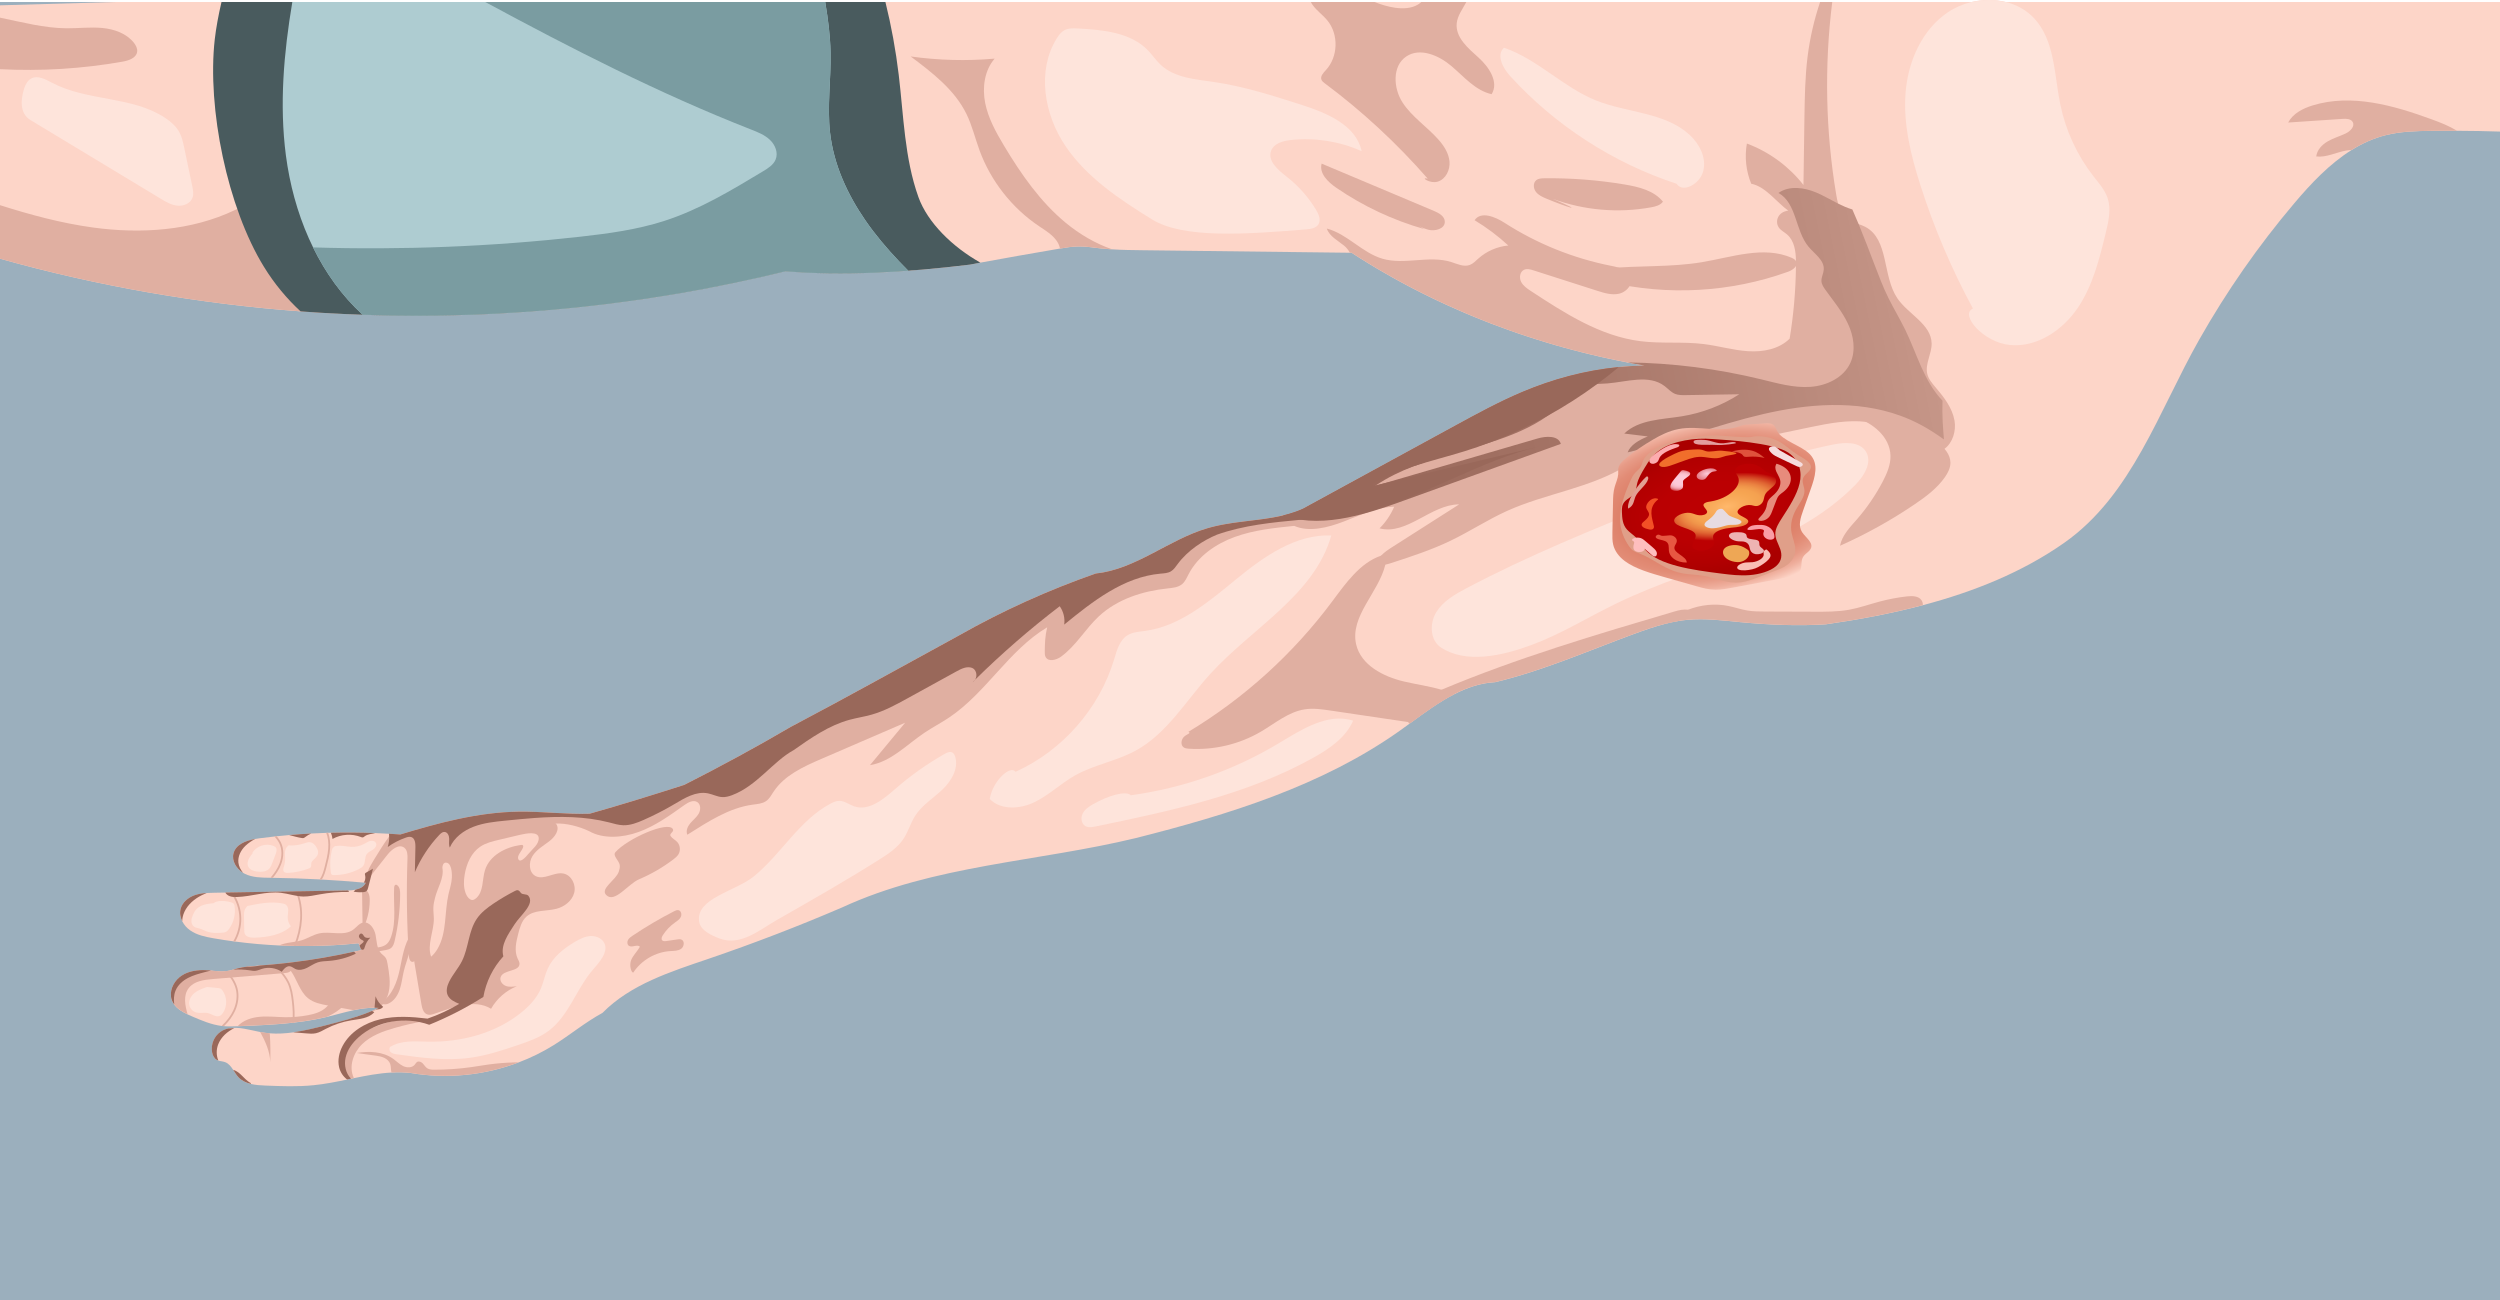 <svg width="2000" height="1040" viewBox="0 0 2000 1040" fill="none" xmlns="http://www.w3.org/2000/svg">
<g clip-path="url(#clip0_101_2284)">
<path d="M2000 1.613H0V1222.2H2000V1.613Z" fill="#9BAFBD"/>
<path d="M2000 105.267V1.613H1604.6C1595.8 -0.56 1586.31 -0.507 1577.31 1.613H91.72L0 4.267V206.96C78.867 229.053 159.48 243.067 240.48 249.093C247.907 249.653 255.333 250.133 262.76 250.547C263.64 250.587 264.507 250.653 265.387 250.693C266.267 250.747 267.147 250.8 268.013 250.827C270.56 250.96 273.107 251.093 275.64 251.213C278.133 251.333 280.627 251.453 283.107 251.533C283.147 251.547 283.213 251.547 283.253 251.533C285.533 251.627 287.813 251.707 290.093 251.787C290.36 251.8 290.64 251.8 290.907 251.813C292.013 251.867 293.107 251.907 294.213 251.933C294.467 251.947 294.733 251.96 294.973 251.947C296.587 251.987 298.227 252.04 299.84 252.08C300.64 252.107 301.427 252.12 302.227 252.133C303.573 252.173 304.933 252.213 306.28 252.24C307.6 252.267 308.933 252.293 310.267 252.32C311.64 252.347 313 252.373 314.373 252.4C317.067 252.44 319.76 252.48 322.467 252.507C330.133 252.56 337.8 252.56 345.48 252.493C347.04 252.48 348.6 252.467 350.16 252.44C350.693 252.453 351.213 252.44 351.733 252.427C351.787 252.427 351.853 252.427 351.907 252.413C353.52 252.4 355.147 252.373 356.76 252.333C357.787 252.32 358.8 252.307 359.84 252.28C360.147 252.267 360.453 252.267 360.773 252.267C361.747 252.24 362.72 252.213 363.693 252.187C365.68 252.133 367.667 252.08 369.64 252.027C370.867 251.987 372.08 251.947 373.307 251.907C373.92 251.893 374.547 251.867 375.147 251.853C377.347 251.773 379.573 251.693 381.773 251.613C383.24 251.56 384.693 251.493 386.16 251.427C387.12 251.4 388.08 251.347 389.053 251.307C389.093 251.307 389.147 251.307 389.187 251.293C389.32 251.293 389.453 251.293 389.573 251.28C390.627 251.24 391.693 251.187 392.747 251.133C394.667 251.04 396.587 250.947 398.507 250.853C401.307 250.707 404.08 250.547 406.88 250.387C407.08 250.373 407.28 250.36 407.48 250.347C407.587 250.347 407.707 250.347 407.8 250.333C409.467 250.227 411.107 250.133 412.76 250.027C413.28 250 413.787 249.947 414.32 249.92C415.747 249.827 417.173 249.733 418.613 249.64C419.027 249.613 419.467 249.587 419.893 249.547C420.853 249.467 421.813 249.4 422.787 249.347C422.813 249.347 422.84 249.333 422.893 249.333C423.947 249.253 425.013 249.187 426.067 249.107C426.173 249.093 426.293 249.08 426.4 249.08C429.173 248.853 431.96 248.64 434.733 248.413C439.267 248.04 443.813 247.653 448.333 247.227C448.787 247.187 449.227 247.147 449.68 247.093C449.773 247.093 449.867 247.093 449.96 247.067C452.36 246.84 454.76 246.613 457.147 246.373C457.827 246.32 458.48 246.24 459.16 246.173C459.627 246.133 460.08 246.08 460.547 246.027C462.373 245.853 464.213 245.653 466.027 245.453C466.547 245.413 467.053 245.347 467.573 245.293C468.893 245.16 470.227 245.013 471.547 244.853C471.547 244.853 471.56 244.853 471.573 244.853C471.92 244.827 472.293 244.773 472.667 244.733C472.693 244.733 472.72 244.733 472.76 244.72C475.027 244.467 477.28 244.2 479.533 243.947C479.92 243.907 480.28 243.853 480.667 243.813C481.107 243.76 481.56 243.707 482 243.653C482.587 243.573 483.187 243.507 483.8 243.427C486.147 243.147 488.52 242.853 490.88 242.547C491 242.533 491.133 242.52 491.253 242.507C493.853 242.173 496.44 241.827 499.027 241.48C499.48 241.427 499.947 241.36 500.413 241.307C501.96 241.107 503.493 240.88 505.027 240.653C507.373 240.333 509.733 239.987 512.08 239.653C513.387 239.467 514.693 239.267 516 239.08C516.347 239.027 516.707 238.973 517.04 238.92C518 238.773 518.96 238.627 519.92 238.48C520.147 238.467 520.36 238.427 520.573 238.387C522.907 238.04 525.267 237.667 527.6 237.293C527.787 237.267 527.973 237.24 528.147 237.2C529.84 236.933 531.533 236.653 533.2 236.373C534.907 236.093 536.6 235.813 538.307 235.533C540 235.24 541.707 234.96 543.4 234.667C545.093 234.387 546.773 234.093 548.44 233.8C549.427 233.64 550.4 233.467 551.387 233.267C552.12 233.147 552.84 233.013 553.573 232.88C554.253 232.76 554.92 232.64 555.6 232.507C555.827 232.48 556.04 232.427 556.267 232.387C557.067 232.24 557.867 232.093 558.667 231.947C563.747 231 568.827 230.053 573.907 229.04C574.453 228.933 575 228.84 575.533 228.72C578.053 228.227 580.547 227.72 583.067 227.2C584.333 226.933 585.6 226.667 586.867 226.4C590.84 225.573 594.787 224.733 598.747 223.853C600.6 223.453 602.453 223.04 604.307 222.613C604.32 222.627 604.32 222.613 604.32 222.613C605.373 222.387 606.44 222.16 607.493 221.907C607.72 221.867 607.933 221.813 608.16 221.76C608.893 221.6 609.627 221.427 610.347 221.253C613.373 220.56 616.4 219.853 619.44 219.133C619.48 219.133 619.533 219.12 619.587 219.107C622.56 218.4 625.507 217.68 628.48 216.96C642.373 218.147 656.96 218.693 672.027 218.693C674.4 218.693 676.787 218.68 679.187 218.653C679.893 218.653 680.6 218.64 681.307 218.627C682.68 218.613 684.04 218.587 685.427 218.547C685.8 218.547 686.147 218.547 686.52 218.533H686.72C686.867 218.52 687.013 218.52 687.16 218.507C687.213 218.52 687.267 218.52 687.32 218.507C688.053 218.493 688.787 218.48 689.52 218.453C690.92 218.427 692.32 218.4 693.707 218.333C693.88 218.333 694.08 218.333 694.267 218.32C694.707 218.307 695.147 218.293 695.6 218.28C695.853 218.28 696.093 218.267 696.36 218.253C696.88 218.24 697.387 218.227 697.907 218.2C698.027 218.2 698.147 218.2 698.253 218.187H698.493C698.8 218.173 699.12 218.16 699.44 218.147C700.053 218.133 700.693 218.107 701.32 218.067C701.667 218.053 702.013 218.04 702.36 218.027C704.533 217.92 706.733 217.827 708.933 217.707C709.333 217.693 709.733 217.68 710.12 217.653C711.747 217.56 713.387 217.48 715.013 217.373C715.533 217.347 716.04 217.32 716.573 217.28C716.853 217.267 717.133 217.24 717.427 217.227C718.147 217.187 718.867 217.133 719.6 217.093C719.92 217.067 720.267 217.053 720.587 217.013C722.267 216.907 723.933 216.787 725.627 216.667C725.933 216.653 726.24 216.64 726.56 216.613C732.6 216.173 738.68 215.653 744.76 215.093C747.32 214.853 749.893 214.613 752.467 214.347C755.853 214.013 759.24 213.653 762.627 213.267C767.04 212.787 771.453 212.267 775.867 211.72C778.587 211.187 781.387 210.667 784.267 210.12C803.093 206.587 825.04 202.813 847 199.013C847.307 198.96 847.627 198.907 847.947 198.853C853.027 198 858.107 197.16 863.24 197.147C868.68 197.12 874.093 197.987 879.507 198.6C882.907 198.987 886.32 199.28 889.733 199.48C889.747 199.48 889.747 199.48 889.76 199.48C897.88 199.987 906.053 200.08 914.187 200.187C969.427 200.867 1024.64 201.52 1079.87 202.2C1080.33 202.2 1080.81 202.213 1081.28 202.213C1083.2 203.467 1085.15 204.72 1087.09 205.933C1087.52 206.213 1087.95 206.48 1088.37 206.747C1090.43 208.04 1092.49 209.333 1094.57 210.6C1096.8 211.973 1099.03 213.307 1101.27 214.627C1102.13 215.147 1103 215.653 1103.88 216.16C1107.23 218.147 1110.61 220.08 1114.01 221.973C1115.49 222.8 1116.99 223.627 1118.47 224.427C1119.6 225.08 1120.73 225.693 1121.88 226.293C1123.36 227.12 1124.87 227.907 1126.37 228.693C1126.49 228.773 1126.61 228.84 1126.72 228.88C1128.19 229.653 1129.67 230.427 1131.15 231.187C1132.37 231.84 1133.59 232.453 1134.81 233.067C1136.59 233.973 1138.39 234.88 1140.19 235.76C1142.16 236.747 1144.13 237.707 1146.11 238.653C1146.21 238.707 1146.33 238.773 1146.44 238.813C1147.55 239.36 1148.68 239.907 1149.79 240.427C1152.19 241.56 1154.59 242.68 1156.99 243.76C1157.75 244.107 1158.53 244.453 1159.29 244.8C1162.43 246.24 1165.59 247.64 1168.75 248.987C1170.24 249.653 1171.76 250.293 1173.28 250.933C1175.56 251.893 1177.84 252.84 1180.12 253.787C1181.6 254.4 1183.09 254.987 1184.57 255.587C1185.73 256.053 1186.89 256.507 1188.05 256.973C1189.6 257.587 1191.15 258.2 1192.71 258.787C1193.16 258.973 1193.61 259.133 1194.08 259.32C1198.75 261.093 1203.41 262.827 1208.12 264.48C1208.27 264.533 1208.4 264.587 1208.55 264.627C1210.45 265.32 1212.37 265.973 1214.28 266.627C1214.57 266.747 1214.88 266.853 1215.17 266.933C1217.03 267.56 1218.87 268.187 1220.72 268.787C1221.89 269.187 1223.07 269.56 1224.25 269.947C1226.09 270.547 1227.95 271.147 1229.8 271.72C1231.76 272.333 1233.72 272.947 1235.68 273.533C1236.11 273.68 1236.52 273.8 1236.95 273.92C1238.15 274.293 1239.36 274.64 1240.57 275.013C1241.81 275.4 1243.04 275.747 1244.28 276.107C1246.51 276.733 1248.71 277.373 1250.93 277.987C1250.95 278 1250.96 278 1250.99 278C1253.39 278.667 1255.8 279.32 1258.21 279.96C1260.61 280.587 1263.03 281.227 1265.44 281.827C1265.44 281.827 1265.45 281.853 1265.47 281.84C1265.48 281.853 1265.48 281.853 1265.49 281.84H1265.51C1267.92 282.453 1270.33 283.067 1272.76 283.64C1274.88 284.16 1277.01 284.653 1279.13 285.133C1279.36 285.213 1279.57 285.253 1279.8 285.28C1280.64 285.507 1281.48 285.693 1282.33 285.867C1282.39 285.893 1282.47 285.907 1282.56 285.907C1284.12 286.24 1285.65 286.6 1287.21 286.933C1287.23 286.947 1287.23 286.947 1287.24 286.947C1287.39 286.987 1287.55 287.027 1287.69 287.04C1287.72 287.053 1287.73 287.067 1287.77 287.053C1290.12 287.573 1292.49 288.067 1294.87 288.56C1297.28 289.04 1299.71 289.533 1302.12 290C1302.13 289.987 1302.13 289.987 1302.15 290C1302.16 289.987 1302.16 289.987 1302.17 290H1302.19C1304.04 290.373 1305.88 290.72 1307.73 291.08C1310.33 291.56 1312.93 292.027 1315.55 292.48C1308.44 292.6 1301.47 293.013 1294.6 293.707C1267.37 296.427 1241.95 303.427 1217.93 313.547C1199.27 321.413 1181.47 331.147 1163.68 340.853C1123.28 362.893 1082.91 384.947 1042.51 406.987C1041.77 407.32 1041.04 407.653 1040.31 407.947C1039.76 408.187 1039.21 408.4 1038.68 408.613C1038.67 408.627 1038.65 408.627 1038.64 408.627C1038.33 408.76 1038.01 408.88 1037.68 409C1037.64 409.013 1037.6 409.027 1037.56 409.04C1036.99 409.267 1036.41 409.467 1035.84 409.653C1034.32 410.187 1032.8 410.667 1031.27 411.107C1030.56 411.307 1029.85 411.52 1029.13 411.693C1028.15 411.96 1027.15 412.213 1026.16 412.44H1026.15C1025.6 412.573 1025.05 412.707 1024.53 412.813C1024.01 412.933 1023.51 413.053 1022.99 413.147C1022.83 413.187 1022.67 413.227 1022.49 413.253C1021.25 413.507 1020.04 413.733 1018.8 413.96C1017.56 414.2 1016.32 414.4 1015.07 414.587C1013.81 414.787 1012.55 414.987 1011.29 415.16C1009.99 415.347 1008.68 415.533 1007.37 415.707C1005.29 415.987 1003.24 416.24 1001.17 416.48C998.84 416.773 996.493 417.053 994.16 417.347C992.253 417.587 990.347 417.827 988.453 418.093C987.707 418.2 986.96 418.293 986.187 418.413C984.8 418.613 983.44 418.827 982.08 419.067C981.027 419.227 979.973 419.413 978.92 419.613C977.747 419.84 976.573 420.053 975.4 420.293C974.28 420.533 973.16 420.773 972.053 421.04C971.88 421.067 971.707 421.12 971.52 421.173C971 421.293 970.493 421.413 969.987 421.547C969.467 421.667 968.973 421.8 968.453 421.947C967.56 422.187 966.653 422.427 965.76 422.693C934.853 431.84 908.653 455.52 876.6 458.88C839.227 471.92 802.027 488.653 766.707 508.707C723.173 532.427 678.173 557.573 632.573 581.6C605 597.773 576.4 613.28 547.387 627.987C521.387 636.333 496.64 644 471.72 651.04C452.813 651.653 433.853 649.12 414.893 649.373C382.16 649.827 350.187 658.573 320.213 667.653C318.133 667.493 316.067 667.347 313.987 667.213C313.587 667.187 313.173 667.16 312.787 667.12C312.24 667.093 311.693 667.04 311.16 667.013C307.507 666.787 303.867 666.613 300.213 666.467C288.373 665.987 276.52 665.893 264.667 666.2C263.96 666.213 263.253 666.227 262.533 666.253C262.013 666.253 261.493 666.267 260.973 666.293C256.973 666.413 252.96 666.587 248.96 666.813C243.08 667.12 237.2 667.533 231.307 668.053H231.293C227.973 668.333 224.64 668.653 221.333 669.013C220.733 669.067 220.147 669.133 219.56 669.2C215.533 669.627 211.52 670.107 207.507 670.64C206.427 670.787 205.32 670.947 204.2 671.16C204.187 671.147 204.187 671.16 204.173 671.16C196.6 672.547 188.72 675.547 186.8 682.693C185.2 688.693 189.093 694.987 194.467 698.267H194.48C194.947 698.56 195.4 698.827 195.893 699.067C201.973 702.053 209.013 702.12 215.773 702.213C215.973 702.213 216.173 702.213 216.373 702.227H216.387C217.013 702.227 217.653 702.24 218.28 702.253C230.733 702.427 243.213 702.853 255.653 703.533C256.24 703.56 256.813 703.587 257.387 703.64H257.4C268.64 704.253 279.853 705.067 291.053 706.093C291.573 706.133 292.093 706.187 292.613 706.227C291.16 709.427 288 710.987 284.44 711.747C282.547 712.147 280.52 712.32 278.587 712.4C278.213 712.413 277.867 712.413 277.493 712.427C264.32 712.653 251.16 712.853 237.973 713.08C237.44 713.093 236.92 713.093 236.387 713.107C219.64 713.387 202.88 713.667 186.133 713.947C185.533 713.947 184.907 713.96 184.307 713.973C182.933 714 181.573 714.013 180.2 714.053C177.387 714.093 174.573 714.147 171.76 714.187C169.627 714.213 167.467 714.267 165.333 714.413C162.013 714.64 158.733 715.12 155.613 716.24C150.48 718.08 145.773 721.973 144.453 727.267C143.627 730.56 144.253 733.973 145.787 737.013C147.227 739.893 149.507 742.453 152.16 744.307C157.6 748.107 164.32 749.48 170.853 750.627C176.093 751.533 181.333 752.36 186.6 753.053C187.133 753.147 187.653 753.213 188.187 753.253C199.893 754.813 211.64 755.84 223.387 756.387H223.4C227.28 756.56 231.16 756.693 235.053 756.76C235.587 756.787 236.107 756.787 236.64 756.787C237.56 756.8 238.48 756.813 239.4 756.813C242.867 756.84 246.347 756.827 249.8 756.787C252.893 756.747 255.96 756.667 259.027 756.547C260.187 756.507 261.333 756.44 262.48 756.4C262.907 756.387 263.333 756.373 263.76 756.347C264.52 756.307 265.293 756.267 266.053 756.227C266.36 756.213 266.653 756.2 266.96 756.187C267.693 756.147 268.427 756.107 269.16 756.053C269.28 756.053 269.413 756.04 269.533 756.027C270.507 755.973 271.48 755.907 272.44 755.84C272.453 755.853 272.467 755.853 272.48 755.84C272.96 755.827 273.44 755.787 273.907 755.733C273.92 755.747 273.92 755.733 273.92 755.733C274.613 755.693 275.307 755.64 276 755.587C276.4 755.56 276.8 755.533 277.173 755.48C280.4 755.227 283.613 754.933 286.827 754.613C287.08 755.227 287.32 755.853 287.56 756.467C287.96 757.453 288.333 758.44 288.72 759.427C288.827 759.667 288.907 759.88 289 760.12C287.093 760.56 285.173 761 283.267 761.413C266.947 765.04 250.44 767.88 233.853 769.933C231.813 770.187 229.747 770.413 227.707 770.64C221.48 771.333 215.267 771.92 209.027 772.373C208.707 772.4 208.4 772.413 208.067 772.453H208.053C205.427 772.64 202.787 772.84 200.173 773.107C199.307 773.2 198.427 773.293 197.56 773.413H197.453C197.44 773.427 197.44 773.427 197.427 773.427C197.427 773.427 197.427 773.413 197.413 773.413C196.547 773.52 195.68 773.653 194.827 773.8C194.053 773.933 193.267 774.067 192.493 774.227C192.4 774.24 192.307 774.253 192.2 774.28C191.867 774.36 191.52 774.427 191.2 774.507C190.867 774.587 190.507 774.653 190.173 774.747C189.52 774.907 188.88 775.08 188.253 775.267C187.6 775.44 186.973 775.613 186.333 775.8C185.107 776.12 183.893 776.453 182.653 776.68C182.387 776.733 182.107 776.787 181.84 776.827H181.827C181.52 776.88 181.213 776.933 180.88 776.973C180.6 777 180.333 777.027 180.053 777.053C180.04 777.067 180.013 777.067 180 777.053C179.973 777.067 179.947 777.067 179.907 777.067C179.747 777.093 179.587 777.107 179.427 777.107H179.32C179.2 777.12 179.08 777.12 178.973 777.12C178.493 777.16 178 777.16 177.52 777.16C177.093 777.16 176.667 777.147 176.24 777.133C175.533 777.12 174.813 777.08 174.093 777.013C173.587 776.987 173.093 776.933 172.587 776.88C172.107 776.84 171.613 776.787 171.133 776.733C170.333 776.653 169.56 776.573 168.787 776.493C168.413 776.453 168.067 776.413 167.693 776.387C160.88 775.827 153.707 776.24 147.64 779.253H147.627C146.88 779.627 146.173 780.027 145.467 780.48C139.84 784.053 135.92 790.907 136.8 797.347C136.92 798.307 137.147 799.253 137.493 800.187C137.96 801.453 138.613 802.6 139.373 803.653C141.947 807.16 145.947 809.56 150.107 811.533H150.12C151.387 812.147 152.667 812.707 153.92 813.24C161.48 816.48 169.16 819.747 177.307 820.76C177.333 820.76 177.387 820.773 177.413 820.773C178.013 820.853 178.613 820.907 179.24 820.947H179.253C182.867 821.24 186.52 821.133 190.147 821C190.587 820.987 191.027 820.973 191.467 820.96C198.76 820.667 206.08 820.373 213.373 819.933C216.52 819.747 219.667 819.533 222.8 819.28C223.253 819.253 223.707 819.227 224.173 819.16C225.627 819.04 227.08 818.907 228.52 818.773C230.28 818.613 232.053 818.427 233.8 818.227C234.307 818.187 234.8 818.12 235.307 818.067C236.76 817.907 238.213 817.733 239.68 817.52C240.88 817.36 242.107 817.2 243.307 817.027C244.96 816.773 246.613 816.52 248.267 816.253C249.693 816 251.12 815.747 252.533 815.48C255.4 814.933 258.253 814.333 261.093 813.653C261.267 813.613 261.427 813.56 261.613 813.533C261.627 813.52 261.627 813.52 261.64 813.52C268.68 811.813 275.707 809.707 282.8 808.2H282.813C288.387 807.013 293.987 806.187 299.653 806.227C300.04 806.227 300.413 806.24 300.8 806.253C300.987 806.253 301.173 806.267 301.36 806.267C301.933 806.28 302.507 806.307 303.067 806.36C302.267 806.747 301.467 807.107 300.667 807.48C300.32 807.64 299.973 807.8 299.627 807.947C298.92 808.253 298.213 808.56 297.507 808.853C296.853 809.133 296.227 809.387 295.587 809.653C295.587 809.653 295.587 809.653 295.573 809.653H295.56C295.56 809.653 295.56 809.667 295.547 809.667C284.413 814.173 272.733 817.187 261.093 820.187C252.373 822.427 243.48 824.667 234.547 825.907C228.307 826.773 222.04 827.16 215.827 826.667C213.707 826.507 211.587 826.253 209.48 825.867C209.04 825.787 208.6 825.707 208.16 825.613C199.68 823.987 190.56 821.04 182.68 822.8C182.667 822.813 182.653 822.813 182.64 822.813C180.507 823.293 178.467 824.133 176.547 825.427C171.347 828.96 168.533 835.72 169.72 841.893C170.173 844.28 171.293 846.693 173.4 847.893C173.827 848.133 174.253 848.32 174.707 848.467C176.413 849.027 178.307 849.067 180 849.693C182.933 850.747 184.8 853.213 186.547 855.88C187.893 857.933 189.173 860.133 190.84 861.893C193.44 864.64 196.827 866.2 200.52 867.12C204.32 868.067 208.427 868.293 212.333 868.453C225.213 868.96 238.16 869.467 251 868.16C259.973 867.253 268.88 865.467 277.76 863.64L280.827 862.987C280.88 862.973 280.947 862.96 281 862.96H281.093C281.533 862.853 281.947 862.773 282.387 862.667C282.4 862.68 282.413 862.68 282.413 862.667C292.68 860.56 302.933 858.573 313.173 858.04C318.307 857.733 323.44 857.8 328.587 858.387C357.413 863.373 387.533 860.293 414.88 849.947C424.68 846.24 434.12 841.613 443.013 836.067C456.2 827.867 468.187 817.8 481.987 810.307C504.493 787.467 536.493 777.36 566.827 767.04C603.08 754.693 638.853 740.907 673.72 725.933C747.187 691.96 830.747 689.387 908.88 670.4C982.853 651.68 1057.44 628.773 1119.71 584.653C1122.25 582.84 1124.81 580.987 1127.37 579.12C1127.89 578.733 1128.41 578.36 1128.95 577.973C1140 569.893 1151.23 561.667 1163.11 555.52C1173.52 550.133 1184.41 546.36 1196.13 545.747C1234.24 536.613 1270.31 520.733 1307.08 507.2C1315.31 504.187 1323.61 501.253 1332.08 499.093C1335.51 498.213 1338.97 497.44 1342.48 496.867C1344.81 496.453 1347.19 496.147 1349.57 495.907C1363.83 494.52 1378.15 496.36 1392.4 497.733C1415.67 499.96 1439.03 500.907 1460.77 499.467C1486.63 495.747 1512.8 490.893 1538.35 484.133C1579 473.387 1618.05 457.747 1651.67 434.04C1705.56 396.04 1726.92 329.04 1759.41 271.653C1781.27 233.053 1806.73 196.507 1835.39 162.653C1848.85 146.707 1863.8 130.92 1881.29 120C1889.75 114.72 1898.79 110.587 1908.57 108.133C1920.39 105.16 1932.68 104.813 1944.85 104.68C1951.77 104.587 1958.72 104.573 1965.65 104.627C1977.08 104.653 1988.55 104.88 2000 105.267Z" fill="#FDD5C8"/>
<path d="M812.387 617.453C849.907 600.547 879.48 566.84 891.333 527.427C893.48 520.293 895.56 512.293 901.853 508.307C906.08 505.627 911.32 505.387 916.28 504.707C944.427 500.813 967.333 481.053 989.333 463.067C1011.33 445.08 1036.65 427.227 1065.05 428.347C1051.52 476.173 1001.67 502.347 968.227 539.12C948.907 560.373 933.747 586.76 908.52 600.507C893.067 608.92 875.067 611.813 859.76 620.493C848.6 626.827 839.213 636.067 827.68 641.68C816.147 647.307 800.747 648.347 791.773 639.173C794.333 624.027 808.8 611.8 812.387 617.453Z" fill="#FEE4DB"/>
<path d="M575.747 750.827C569.147 748.333 560.454 744.4 559.334 737.427C556.307 718.613 588.227 713.147 603.027 701.147C625.027 683.293 639.361 656.147 664.427 642.92C666.627 641.76 668.987 640.693 671.481 640.693C675.681 640.693 679.24 643.627 683.214 645.027C694.947 649.173 706.587 639.547 715.947 631.36C728.214 620.627 741.574 611.147 755.747 603.107C757.641 602.027 759.987 600.973 761.894 602.027C763.121 602.707 763.774 604.093 764.174 605.453C767.014 615 760.987 624.987 753.747 631.827C746.507 638.667 737.667 644.08 732.267 652.44C728.481 658.307 726.627 665.267 722.761 671.08C718.001 678.253 710.561 683.147 703.281 687.733C676.481 704.653 648.934 720.347 621.387 736.04C608.014 743.653 592.494 757.16 575.747 750.827Z" fill="#FEE4DB"/>
<path d="M24.293 96C59 116.96 93.707 137.92 128.413 158.88C132.627 161.427 137.013 164.027 141.907 164.533C146.8 165.04 152.347 162.773 154.027 158.16C155.08 155.253 154.453 152.04 153.827 149.013C151.68 138.787 149.533 128.56 147.4 118.333C146.493 114 145.56 109.6 143.44 105.72C140.867 101.013 136.72 97.36 132.253 94.387C105.84 76.76 69.88 81.133 41.8 66.293C36.507 63.493 30.24 59.973 24.973 62.813C21.987 64.427 20.307 67.707 19.28 70.933C16.6 79.32 15.56 90.72 24.293 96Z" fill="#FEE4DB"/>
<path d="M904.667 636.213C946.414 630.52 986.974 616.253 1023.09 594.56C1041.44 583.547 1062.11 570.067 1082.51 576.533C1076.61 590.067 1063.59 598.973 1050.69 606.16C997.281 635.96 936.334 648.76 876.441 661.173C873.707 661.747 870.667 662.267 868.254 660.853C865.014 658.96 864.454 654.213 866.134 650.867C867.814 647.52 871.094 645.293 874.347 643.427C886.734 636.333 900.854 632.307 904.667 636.213Z" fill="#FEE4DB"/>
<path d="M1152.79 518.013C1144.01 512.267 1143.51 498.8 1148.96 489.853C1154.41 480.893 1164 475.44 1173.27 470.533C1222.56 444.493 1274.35 423.533 1326.03 402.627C1371.88 384.08 1418.05 365.427 1466.53 355.627C1475.85 353.747 1487.6 353.16 1492.68 361.2C1498.08 369.76 1491.33 380.733 1484.24 387.947C1434.08 438.907 1357.88 451.467 1293.49 482.573C1270.59 493.64 1248.84 507.28 1224.97 516.08C1201.09 524.893 1172.63 531.013 1152.79 518.013Z" fill="#FEE4DB"/>
<path d="M921.653 175.547C895.68 159.533 869.467 142.093 852.373 116.827C835.28 91.56 829.267 56.453 845.467 30.6C847.08 28.027 848.973 25.493 851.667 24.093C854.853 22.427 858.64 22.587 862.227 22.773C882.32 23.867 904.44 25.867 918.413 40.333C921.947 44 924.773 48.307 928.48 51.8C939.613 62.267 956.227 63.44 971.333 65.64C995.307 69.133 1018.49 76.587 1041.56 83.987C1061.69 90.453 1084.96 100.24 1089.31 120.933C1071.59 112.987 1051.71 109.88 1032.41 112.053C1026.24 112.747 1019.15 114.747 1016.92 120.547C1013.81 128.667 1022.43 135.987 1029.29 141.32C1038.73 148.653 1046.79 157.747 1052.93 168C1055.03 171.493 1056.89 175.973 1054.75 179.44C1052.8 182.587 1048.57 183.2 1044.88 183.507C997.4 187.373 946.973 191.16 921.653 175.547Z" fill="#FEE4DB"/>
<path d="M1341.27 147.027C1290.45 130.347 1244.09 100.32 1208.07 60.787C1202.27 54.427 1196.81 44 1203.16 38.173C1230.05 47.32 1250.52 69.853 1276.89 80.4C1301.73 90.333 1331.75 89.72 1351.53 107.733C1359.59 115.067 1365.29 126.227 1362.63 136.773C1359.96 147.32 1346.29 154.653 1341.27 147.027Z" fill="#FEE4DB"/>
<path d="M1686.11 158.493C1683.91 151.92 1679.12 146.6 1674.84 141.12C1661.68 124.28 1652.49 104.36 1648.21 83.413C1643.36 59.587 1643.89 32.52 1627.36 14.693C1621.21 8.067 1613.25 3.747 1604.61 1.6C1595.81 -0.573 1586.32 -0.52 1577.32 1.6C1570.57 3.173 1564.12 5.92 1558.41 9.747C1537.59 23.733 1526.44 49.053 1524.47 74.067C1522.49 99.08 1528.61 124.013 1536.24 147.907C1547.15 182.093 1561.27 215.28 1578.36 246.827C1567.49 251.587 1586.63 274 1608.11 276.013C1629.59 278.027 1650.08 264.213 1662.19 246.333C1674.28 228.467 1679.59 207 1684.67 186.027C1686.87 176.987 1689.04 167.347 1686.11 158.493Z" fill="#FEE4DB"/>
<path d="M312.319 837.467C320.999 832.067 332.026 833.133 342.252 833.333C368.852 833.867 396.199 826.773 416.946 810.093C423.492 804.827 429.452 798.493 432.732 790.76C434.906 785.627 435.852 780.013 438.159 774.933C442.412 765.573 450.906 758.84 459.746 753.573C463.786 751.173 468.172 748.933 472.879 748.813C477.586 748.693 482.666 751.293 483.999 755.8C484.972 759.093 483.812 762.653 482.106 765.64C479.586 770.053 475.946 773.693 472.759 777.64C460.612 792.693 454.559 812.867 439.119 824.52C431.719 830.107 422.772 833.2 413.986 836.173C401.639 840.333 389.172 844.44 376.252 846.213C356.732 848.893 336.919 846.16 317.412 843.44C315.452 843.16 313.266 842.76 312.092 841.16C310.919 839.547 312.079 836.547 312.319 837.467Z" fill="#FEE4DB"/>
<path d="M170.866 722.56C165.973 723.027 160.64 723.707 157.24 727.253C155.96 728.587 155.066 730.24 154.333 731.933C153.653 733.52 153.093 735.187 153.133 736.92C153.173 738.64 153.88 740.413 155.306 741.387C156.44 742.16 157.866 742.347 159.186 742.707C161.746 743.4 164.053 744.8 166.586 745.56C169.893 746.547 173.4 746.387 176.84 746.227C178.266 746.16 179.746 746.08 180.986 745.373C181.946 744.827 182.666 743.96 183.306 743.067C187.026 737.867 188.626 731.187 187.64 724.867C187.533 724.2 187.386 723.507 186.96 722.987C186.466 722.387 185.693 722.107 184.96 721.893C179.373 720.24 173.28 720.36 170.866 722.56Z" fill="#FEE4DB"/>
<path d="M197.414 724.893C206.747 722.933 216.361 720.973 225.721 722.707C226.801 722.907 227.921 723.173 228.787 723.853C230.121 724.907 230.601 726.747 230.587 728.453C230.574 730.16 230.174 731.84 230.147 733.547C230.094 736.253 231.027 738.96 232.721 741.067C225.121 747.973 214.214 749.733 203.947 750.133C200.774 750.253 196.814 749.773 195.734 746.787C195.454 746 195.427 745.133 195.414 744.293C195.347 740.653 195.267 737.013 195.201 733.373C195.161 731.32 195.134 729.173 196.041 727.32C196.947 725.467 199.107 724.053 197.414 724.893Z" fill="#FEE4DB"/>
<path d="M201.893 682.227C205.28 676.68 212.973 674.227 218.946 676.8C219.533 677.053 220.106 677.347 220.533 677.827C221.813 679.253 221.2 681.493 220.52 683.293C219.573 685.787 218.613 688.267 217.666 690.76C217.146 692.107 216.626 693.48 215.693 694.587C213.346 697.4 209.173 697.76 205.546 697.227C202.866 696.84 199.973 695.853 198.706 693.467C197.493 691.173 198.2 688.293 199.573 686.093C200.933 683.893 202.893 682.12 201.893 682.227Z" fill="#FEE4DB"/>
<path d="M231.506 676.36C235.452 676.533 239.426 675.987 243.172 674.747C244.879 674.187 246.666 673.467 248.439 673.813C250.279 674.187 251.706 675.64 252.772 677.187C253.919 678.853 254.826 680.867 254.426 682.853C253.999 684.96 252.252 686.48 250.692 687.96C250.026 688.587 249.346 689.28 249.106 690.16C248.759 691.387 249.279 692.867 248.506 693.88C248.132 694.36 247.532 694.613 246.972 694.827C241.746 696.84 236.186 698.013 230.586 698.293C229.266 698.36 227.719 698.267 226.972 697.187C226.199 696.067 226.719 694.56 227.132 693.267C227.799 691.187 228.132 689 228.106 686.813C228.079 684.387 227.626 681.88 228.386 679.573C229.146 677.28 231.786 675.347 231.506 676.36Z" fill="#FEE4DB"/>
<path d="M268.534 677C272.521 675.867 276.734 677.293 280.881 677.48C284.587 677.653 288.334 676.773 291.587 675C293.134 674.16 294.614 673.093 296.334 672.72C298.054 672.347 300.161 672.933 300.841 674.56C301.641 676.453 300.107 678.547 298.401 679.68C296.694 680.813 294.627 681.573 293.427 683.24C291.494 685.947 292.561 690.013 290.587 692.693C289.787 693.787 288.601 694.493 287.401 695.12C281.187 698.387 274.174 700.107 267.147 700.067C266.507 700.067 265.814 700.027 265.347 699.6C264.894 699.187 264.761 698.533 264.667 697.933C263.827 692.227 264.054 686.373 265.361 680.747C265.534 679.973 265.747 679.187 266.174 678.507C267.054 677.12 268.894 676.387 268.534 677Z" fill="#FEE4DB"/>
<path d="M165.268 789.707C161.854 790.893 158.361 792.12 155.574 794.413C152.788 796.707 150.788 800.32 151.414 803.88C151.908 806.653 154.041 809.067 156.734 809.893C159.908 810.867 163.428 809.72 166.641 810.547C169.734 811.347 172.761 813.947 175.721 812.747C176.894 812.267 177.761 811.267 178.454 810.213C181.934 804.907 181.734 797.44 177.961 792.333C177.574 791.8 177.134 791.293 176.574 790.973C175.894 790.573 175.081 790.493 174.281 790.413C172.054 790.2 169.841 789.973 167.614 789.76C166.361 789.613 164.908 789.573 165.268 789.707Z" fill="#FEE4DB"/>
<path d="M1563.61 336.48C1561.85 326.373 1555.27 317.867 1548.6 310.053C1545.83 306.787 1542.88 303.387 1541.85 299.213C1539.85 291.16 1545.45 283.067 1545.31 274.773C1545.01 259.253 1526.59 251.467 1517.88 238.627C1505.83 220.88 1511.25 191.427 1492.21 181.467C1490.53 180.587 1488.73 179.92 1486.91 179.293C1483.72 178.2 1480.48 177.173 1477.8 175.16C1473.89 172.213 1471.8 167.72 1470.49 162.893C1469.83 160.493 1469.37 158.027 1468.96 155.613C1460.45 104.787 1459.41 52.747 1465.8 1.613H1456.08C1451.35 15.667 1447.99 30.2 1446.12 44.907C1444.01 61.493 1443.79 78.253 1443.53 94.987C1443.28 112.653 1443.01 130.32 1442.77 148C1431.12 133.053 1415.25 121.44 1397.51 114.84C1395.59 125.587 1396.81 136.88 1400.99 146.987C1412.65 149.32 1421.17 161.747 1430.6 168.507C1422.29 169.533 1419.87 176.987 1422.88 181.76C1424.45 184.267 1427.31 185.587 1429.57 187.493C1435.48 192.507 1436.65 200.92 1436.76 208.813C1436.77 209.64 1436.77 210.44 1436.77 211.253C1436.77 211.787 1436.77 212.293 1436.76 212.827C1436.57 232.28 1434.88 251.72 1431.71 270.933C1423.25 279.347 1410.37 281.733 1398.47 280.96C1386.56 280.2 1374.99 276.733 1363.13 275.253C1346.31 273.147 1329.17 275.067 1312.36 272.947C1280.19 268.893 1251.83 250.613 1224.71 232.813C1221.67 230.813 1218.48 228.667 1216.87 225.4C1215.24 222.133 1215.89 217.44 1219.16 215.867C1221.53 214.72 1224.32 215.493 1226.83 216.307C1243.84 221.76 1260.87 227.2 1277.88 232.653C1283.53 234.467 1289.51 236.28 1295.28 234.96C1298.67 234.187 1301.84 231.867 1303.59 228.947C1304.83 226.893 1305.33 224.507 1304.69 222.133C1303.49 217.693 1299.24 215.413 1294.63 214.027C1294.61 214.013 1294.61 214.027 1294.6 214.027C1292.84 213.48 1291.04 213.08 1289.32 212.747C1258.88 206.773 1229.59 194.973 1203.51 178.173C1196.03 173.347 1184.61 168.76 1179.68 176.173C1189.33 181.987 1198.37 188.76 1206.64 196.4C1197.8 197.213 1189.24 200.947 1182.63 206.867C1180.48 208.787 1178.45 211 1175.75 211.987C1170.95 213.72 1165.83 211.16 1160.97 209.613C1143.39 204.053 1123.73 212.133 1106.01 206.987C1089.69 202.253 1077.87 187.133 1061.44 182.84C1063.56 189.133 1070.25 192.373 1075.36 196.587C1077.13 198.067 1078.76 200.04 1079.89 202.173C1080.36 202.173 1080.84 202.187 1081.31 202.187C1083.23 203.44 1085.17 204.693 1087.12 205.907C1087.55 206.187 1087.97 206.453 1088.4 206.72C1090.45 208.013 1092.52 209.307 1094.6 210.573C1096.83 211.947 1099.05 213.28 1101.29 214.6C1102.16 215.12 1103.03 215.627 1103.91 216.133C1107.25 218.12 1110.64 220.053 1114.04 221.947C1115.52 222.773 1117.01 223.6 1118.49 224.4C1119.63 225.053 1120.76 225.667 1121.91 226.267C1123.39 227.093 1124.89 227.88 1126.4 228.667C1126.52 228.747 1126.64 228.813 1126.75 228.853C1128.21 229.627 1129.69 230.4 1131.17 231.16C1132.4 231.813 1133.61 232.427 1134.84 233.04C1136.61 233.947 1138.41 234.853 1140.21 235.733C1142.19 236.72 1144.16 237.68 1146.13 238.627C1146.24 238.68 1146.36 238.747 1146.47 238.787C1147.57 239.333 1148.71 239.88 1149.81 240.4C1152.21 241.533 1154.61 242.653 1157.01 243.733C1157.77 244.08 1158.56 244.427 1159.32 244.773C1162.45 246.213 1165.61 247.613 1168.77 248.96C1170.27 249.627 1171.79 250.267 1173.31 250.907C1175.59 251.867 1177.87 252.813 1180.15 253.76C1181.63 254.373 1183.12 254.96 1184.6 255.56C1185.76 256.027 1186.92 256.48 1188.08 256.947C1189.63 257.56 1191.17 258.173 1192.73 258.76C1193.19 258.947 1193.64 259.107 1194.11 259.293C1198.77 261.067 1203.44 262.8 1208.15 264.453C1208.29 264.507 1208.43 264.56 1208.57 264.6C1210.48 265.293 1212.4 265.947 1214.31 266.6C1214.6 266.72 1214.91 266.827 1215.2 266.907C1217.05 267.533 1218.89 268.16 1220.75 268.76C1221.92 269.16 1223.09 269.533 1224.28 269.92C1226.12 270.52 1227.97 271.12 1229.83 271.693C1231.79 272.307 1233.75 272.92 1235.71 273.507C1236.13 273.653 1236.55 273.773 1236.97 273.893C1238.17 274.267 1239.39 274.613 1240.6 274.987C1241.84 275.373 1243.07 275.72 1244.31 276.08C1246.53 276.707 1248.73 277.347 1250.96 277.96C1250.97 277.973 1250.99 277.973 1251.01 277.973C1253.41 278.64 1255.83 279.293 1258.24 279.933C1260.64 280.56 1263.05 281.2 1265.47 281.8C1265.47 281.8 1265.48 281.827 1265.49 281.813C1265.51 281.827 1265.51 281.827 1265.52 281.813H1265.53C1267.95 282.427 1270.36 283.04 1272.79 283.613C1274.91 284.133 1277.04 284.627 1279.16 285.107C1279.39 285.187 1279.6 285.227 1279.83 285.253C1280.67 285.48 1281.51 285.667 1282.36 285.84C1282.41 285.867 1282.49 285.88 1282.59 285.88C1284.15 286.213 1285.68 286.573 1287.24 286.907C1287.25 286.92 1287.25 286.92 1287.27 286.92C1287.41 286.96 1287.57 287 1287.72 287.013C1287.75 287.027 1287.76 287.04 1287.8 287.027C1290.15 287.547 1292.52 288.04 1294.89 288.533C1297.31 289.013 1299.73 289.507 1302.15 289.973C1302.16 289.96 1302.16 289.96 1302.17 289.973C1302.19 289.96 1302.19 289.96 1302.2 289.973H1302.21C1304.07 290.347 1305.91 290.693 1307.76 291.053C1310.36 291.533 1312.96 292 1315.57 292.453C1308.47 292.573 1301.49 292.987 1294.63 293.68C1267.4 296.4 1241.97 303.4 1217.96 313.52C1199.29 321.387 1181.49 331.12 1163.71 340.827C1123.31 362.867 1082.93 384.92 1042.53 406.96C1041.8 407.293 1041.07 407.627 1040.33 407.92C1039.79 408.16 1039.24 408.373 1038.71 408.587C1038.69 408.6 1038.68 408.6 1038.67 408.6C1038.36 408.733 1038.04 408.853 1037.71 408.973C1037.67 408.987 1037.63 409 1037.59 409.013C1037.01 409.24 1036.44 409.44 1035.87 409.627C1034.35 410.16 1032.83 410.64 1031.29 411.08C1030.59 411.28 1029.88 411.493 1029.16 411.667C1028.17 411.933 1027.17 412.187 1026.19 412.413H1026.17C1025.63 412.547 1025.08 412.68 1024.56 412.787C1024.04 412.907 1023.53 413.027 1023.01 413.12C1022.85 413.16 1022.69 413.2 1022.52 413.227C1021.29 413.48 1020.07 413.72 1018.83 413.933C1017.59 414.173 1016.35 414.373 1015.09 414.56C1013.84 414.76 1012.57 414.96 1011.32 415.133C1010.01 415.333 1008.71 415.52 1007.4 415.68C1005.32 415.96 1003.27 416.213 1001.2 416.453C998.867 416.747 996.52 417.027 994.187 417.32C992.28 417.56 990.374 417.8 988.48 418.067C987.734 418.173 986.987 418.267 986.214 418.387C984.827 418.587 983.467 418.8 982.107 419.04C981.054 419.2 980 419.387 978.947 419.587C977.774 419.813 976.6 420.027 975.427 420.267C974.307 420.507 973.187 420.747 972.08 421.013C971.907 421.04 971.734 421.093 971.547 421.147C971.027 421.267 970.52 421.387 970.014 421.52C969.494 421.64 969 421.773 968.48 421.92C967.587 422.16 966.68 422.4 965.787 422.667C934.88 431.813 908.68 455.493 876.627 458.853C839.254 471.893 802.054 488.627 766.734 508.68C723.2 532.4 678.2 557.547 632.6 581.573C605.027 597.747 576.427 613.253 547.414 627.96C521.414 636.307 496.667 643.973 471.747 651.013C452.84 651.627 433.88 649.093 414.92 649.347C382.187 649.8 350.214 658.547 320.24 667.627C318.16 667.467 316.094 667.32 314.014 667.187C313.614 667.16 313.2 667.133 312.814 667.093C312.32 667.76 311.814 668.427 311.334 669.107C307.04 675 303.16 681.267 299.36 687.493C297.44 690.64 295.467 693.933 294.107 697.373V697.387C293 700.16 292.307 703.067 292.374 706.067C293.947 704.067 295.52 702.08 297.094 700.08C301.374 694.653 305.654 689.227 309.934 683.8C313.334 679.48 319.307 674.787 323.547 678.267C326.014 680.293 326.094 683.987 325.974 687.173C325.067 713.08 325.44 739.04 327.107 764.92C327.24 766.973 328.12 769.733 330.187 769.507C330.627 769.453 331.027 769.253 331.387 768.987C331.614 768.84 331.827 768.667 332.014 768.48C338.587 762.613 339.294 752.76 339.547 743.96C339.867 733.067 340.174 722.16 340.494 711.253C340.814 700.427 341.867 688.093 350.494 681.547C351.8 685.013 356.56 685.973 360.027 684.6C363.48 683.213 366.014 680.28 368.707 677.707C374 672.667 380.414 668.8 387.334 666.467C394.147 664.187 401.334 663.427 408.467 662.653C420.32 661.387 432.187 660.12 444.04 658.853C444.28 658.84 444.507 658.84 444.747 658.827C452.947 658.547 462.56 660.853 471.334 664.933C482.227 671.213 497.72 670.387 511.027 665.533C524.334 660.693 535.974 652.24 547.507 644.04C550.587 641.853 554.734 639.613 557.88 641.707C560.707 643.587 560.654 647.907 559 650.867C557.334 653.813 554.534 655.907 552.32 658.48C550.134 661.067 548.507 664.68 549.867 667.787C566.494 657.307 583.2 646.267 602.28 643.707C605.947 643.213 609.854 642.973 612.894 640.853C615.574 638.987 617.147 635.947 618.947 633.227C627.614 620.173 642.787 613.307 657.174 607.08C679.494 597.453 701.8 587.8 724.134 578.16C714.747 589.48 705.36 600.813 695.974 612.133C712.734 609.4 725.254 595.867 739.32 586.36C745.76 582.027 752.667 578.44 759.134 574.12C788.854 554.293 807.08 520.133 837.734 501.84C835.987 509.133 835.894 515.213 835.814 521.28C835.8 522.733 835.8 524.267 836.467 525.56C838.627 529.747 845.04 528.093 848.854 525.32C860.8 516.64 868.254 503.133 879.054 493.067C893.8 479.333 914.067 472.827 934.134 470.733C938.187 470.307 942.547 469.92 945.68 467.32C948.134 465.267 949.414 462.187 950.88 459.347C958.334 444.973 972.587 435.093 987.774 429.573C1002.97 424.027 1019.28 422.347 1035.36 420.707C1047.36 425.933 1062.07 422.173 1075.17 417.16C1080.45 415.147 1085.71 412.907 1091.01 410.933C1095.77 409.16 1100.59 407.587 1105.49 406.56C1108.73 405.88 1112.01 405.453 1115.35 405.36C1112.6 411.8 1108.6 417.733 1103.64 422.68C1125.53 428.373 1144.72 403.573 1167.33 403.493C1149.51 414.867 1131.67 426.24 1113.85 437.613C1110.71 439.613 1107.44 441.787 1104.93 444.48H1104.92C1103.17 446.333 1101.77 448.453 1101.01 450.92C1103.24 452.147 1105.77 452.16 1108.32 451.693C1109.99 451.387 1111.64 450.867 1113.21 450.36C1129.19 445.16 1145.2 439.92 1160.33 432.64C1175.75 425.227 1190.11 415.76 1205.68 408.72C1236.77 394.68 1272.15 390.52 1301.16 372.56C1349.35 362.36 1399.16 351.973 1448.97 341.587C1463.29 338.6 1478.65 335.773 1492.89 337.507C1492.91 337.507 1492.91 337.507 1492.91 337.507C1500.28 338.4 1507.35 340.507 1513.8 344.427C1525.84 351.76 1537.31 365.48 1550.81 361.44C1552.59 360.907 1554.21 360.067 1555.65 359.013C1562.13 354.267 1565.05 344.747 1563.61 336.48Z" fill="#E0AFA1"/>
<path d="M262.76 250.547C256.213 220.84 240.813 193.053 218.573 172.28C213.947 167.96 208.52 163.72 202.187 163.547C197.84 163.427 193.76 165.253 189.8 167.147C189.187 167.44 188.56 167.733 187.947 168.027C153.027 184.707 112.68 187.253 74.333 182C49.04 178.547 24.373 171.867 0 164.133V206.96C78.867 229.053 159.48 243.067 240.48 249.093C247.907 249.653 255.333 250.133 262.76 250.547Z" fill="#E0AFA1"/>
<path d="M107.147 34.253C101.24 26.733 91.413 23.293 81.893 22.387C72.36 21.48 62.787 22.707 53.213 22.627C35.333 22.48 17.627 17.76 0 14.12V55.347C32.773 57.053 65.747 55.04 98.053 49.32C103.013 48.44 109.027 46.427 109.72 41.44C110.08 38.84 108.747 36.32 107.147 34.253Z" fill="#E0AFA1"/>
<path d="M1483.24 333.773C1497.88 337.72 1512.03 349.4 1512.39 364.56C1512.56 371.8 1509.59 378.72 1506.24 385.133C1500.53 396.067 1493.52 406.32 1485.41 415.613C1479.88 421.947 1473.59 428.347 1472.03 436.6C1492.92 427.307 1513 416.147 1531.92 403.307C1540.88 397.213 1549.76 390.587 1555.96 381.693C1558.33 378.28 1560.33 374.387 1560.35 370.24C1560.36 363.733 1555.57 358.227 1550.47 354.213C1536.89 343.547 1519.71 338.84 1503.03 334.373C1498.27 333.107 1493.2 331.827 1488.49 333.253C1486.04 333.973 1483.2 335.333 1483.24 333.773Z" fill="#E0AFA1"/>
<path d="M1538.29 484.093C1538.33 482.707 1538.01 481.36 1537.2 480.173C1534.87 476.733 1529.89 476.64 1525.75 477.093C1518.4 477.92 1511.08 479.28 1503.93 481.187C1495.69 483.373 1487.63 486.293 1479.24 487.8C1470.13 489.427 1460.83 489.4 1451.59 489.373C1438.41 489.333 1425.25 489.267 1412.07 489.227C1407.35 489.213 1402.6 489.187 1397.92 488.413C1392.88 487.573 1388 485.867 1382.97 484.827C1372.09 482.56 1360.64 483.787 1350.29 487.84C1343.59 490.44 1337.35 494.24 1332.01 499.04C1335.44 498.16 1338.91 497.387 1342.41 496.813C1344.75 496.4 1347.12 496.093 1349.51 495.853C1363.76 494.467 1378.08 496.307 1392.33 497.68C1415.6 499.907 1438.96 500.853 1460.71 499.413C1486.57 495.72 1512.75 490.867 1538.29 484.093Z" fill="#E0AFA1"/>
<path d="M1163.08 555.48C1159.91 554.013 1156.6 552.813 1153.2 551.8H1153.19C1143.45 548.92 1133 547.52 1123.07 545.173C1106.53 541.253 1088.75 532.067 1084.92 515.507C1079.75 493.027 1102.97 473.947 1108.27 451.747C1108.93 448.987 1109.31 446.173 1109.32 443.307C1107.79 443.627 1106.32 444.027 1104.88 444.533H1104.87C1088.07 450.2 1076.6 466.587 1065.76 481.147C1034.64 522.947 995.319 558.6 950.679 585.48C953.253 586.56 949.759 587.093 947.292 589.333C944.839 591.573 944.266 596.133 947.013 597.96C948.159 598.72 949.599 598.853 950.972 598.96C971.012 600.293 991.439 595.48 1008.77 585.293C1020.15 578.613 1030.72 569.52 1043.73 567.48C1050.6 566.4 1057.61 567.427 1064.49 568.453C1083.36 571.253 1102.21 574.053 1121.07 576.853C1122.89 577.12 1124.73 577.4 1126.56 577.627V577.64C1127.33 577.747 1128.12 577.827 1128.89 577.92C1139.97 569.867 1151.19 561.627 1163.08 555.48Z" fill="#E0AFA1"/>
<path d="M310.014 770.92C309.721 769.24 309.401 767.507 308.414 766.107C307.507 764.8 306.121 763.933 305.014 762.8C301.347 759.027 301.467 753.133 300.467 747.973C299.481 742.813 295.521 737 290.374 738.093C287.201 738.773 285.201 741.813 282.601 743.72C275.107 749.24 264.427 744.747 255.334 746.733C250.387 747.813 246.067 750.787 241.227 752.253C235.427 754.013 228.614 753.8 223.414 756.347C244.734 757.333 266.027 756.72 286.841 754.573C287.574 756.413 288.294 758.253 289.014 760.067C287.107 760.507 285.187 760.947 283.281 761.36C266.961 764.987 250.454 767.827 233.867 769.88C231.827 770.133 229.761 770.36 227.721 770.587C228.281 771.107 227.894 771.32 225.907 771.027C227.307 771.64 228.507 772.453 229.614 773.4H229.627C230.747 774.373 231.747 775.493 232.641 776.707C237.534 783.387 239.747 793.133 246.361 798.533C250.801 802.16 256.694 803.36 262.347 804.387C262.414 804.4 262.507 804.413 262.587 804.427C266.054 805.08 269.534 805.707 273.001 806.333C276.267 806.933 279.534 807.533 282.774 808.133H282.787C289.481 806.707 296.214 805.813 303.041 806.293C301.201 807.173 299.347 808.013 297.481 808.8C296.827 809.08 296.201 809.333 295.561 809.6C295.721 809.6 295.867 809.587 296.027 809.56C303.627 808.44 309.201 801.293 310.921 793.813C312.667 786.307 311.334 778.493 310.014 770.92Z" fill="#E0AFA1"/>
<path d="M330.799 728.6C326.639 739.893 328.586 752.413 330.573 764.28C332.759 777.28 334.933 790.293 337.119 803.293C337.679 806.587 338.693 810.48 341.853 811.56C343.746 812.213 345.826 811.587 347.719 810.933C362.519 805.853 379.479 798.867 392.853 807.013C397.453 798.907 404.853 792.427 413.493 788.933C410.546 789.373 407.466 789.787 404.679 788.76C401.893 787.72 399.599 784.707 400.466 781.853C402.399 775.453 415.853 777.547 415.599 770.867C415.546 769.453 414.746 768.213 414.146 766.933C411.253 760.8 412.893 753.587 414.586 747.027C415.879 742.027 417.346 736.72 421.186 733.267C427.426 727.667 437.053 729.147 445.173 727.027C451.613 725.347 457.639 720.72 459.346 714.293C461.066 707.867 457.173 700 450.626 698.8C443.119 697.44 435.039 704.413 428.346 700.787C423.079 697.933 422.786 690.04 425.933 684.933C429.079 679.84 434.493 676.693 439.293 673.107C443.679 669.827 448.053 664.027 445.106 659.4C443.293 656.547 439.533 655.787 436.186 655.347C404.279 651.147 369.599 653.64 343.573 672.587C338.626 676.187 333.919 680.547 331.639 686.227C329.813 690.773 329.706 695.8 329.613 700.707C329.399 710.467 329.213 720.227 330.799 728.6Z" fill="#E0AFA1"/>
<path d="M339.04 816.973C331.16 818.36 323.36 820.16 315.666 822.36C306.226 825.053 296.64 828.56 289.626 835.413C282.613 842.267 278.84 853.32 283 862.2C281.826 863.333 279.773 863.027 278.546 861.947C277.32 860.867 276.733 859.253 276.24 857.693C273.853 849.987 273.173 840.987 277.853 834.427C281.266 829.64 286.906 827.04 292.293 824.68C307.16 818.227 323.8 812.04 339.04 816.973Z" fill="#E0AFA1"/>
<path d="M275.12 801.84C274.666 798.787 270.32 797.92 267.613 799.4C265.48 800.56 263.986 802.533 262.36 804.373C261.906 804.893 261.466 805.373 260.973 805.827C257.093 809.547 251.666 811.16 246.373 812.16C240.333 813.307 234.173 813.853 228.026 813.76C221.293 813.653 214.52 812.813 207.826 813.427C201.293 814.013 194.6 816.173 190.146 820.92C190.586 820.907 191.026 820.893 191.466 820.88C214.813 819.933 238.346 818.987 261.08 813.573C261.253 813.533 261.413 813.48 261.6 813.453C261.613 813.44 261.613 813.44 261.626 813.44C265.306 811.787 268.786 809.76 271.973 807.2C272.32 806.92 272.666 806.627 273 806.32C274.306 805.093 275.386 803.547 275.12 801.84Z" fill="#E0AFA1"/>
<path d="M233.881 769.88C231.841 770.133 229.774 770.36 227.734 770.587C221.507 771.28 215.294 771.867 209.054 772.32C202.721 772.787 196.347 773.16 190.187 774.667C187.081 775.427 184.054 776.493 180.894 776.893C176.867 777.387 172.814 776.813 168.787 776.427C168.414 776.387 168.067 776.347 167.694 776.32C160.881 775.76 153.707 776.173 147.641 779.187H147.627C143.187 784.107 139.627 789.787 137.254 796C137.094 796.413 136.934 796.84 136.801 797.28C136.921 798.24 137.147 799.187 137.494 800.12C137.961 801.387 138.614 802.533 139.374 803.587C141.947 807.093 145.947 809.493 150.107 811.467C147.961 804.333 146.534 796.373 150.907 790.56C155.187 784.867 163.147 783.827 170.227 783.24C189.254 781.653 208.267 780.067 227.281 778.493C228.721 778.373 230.201 778.24 231.481 777.573C231.921 777.333 232.307 777.053 232.641 776.72C234.387 775.067 234.654 772.387 233.881 769.88Z" fill="#E0AFA1"/>
<path d="M215.853 827.08C215.853 826.92 215.84 826.76 215.813 826.6C213.693 826.44 211.573 826.187 209.466 825.8C209.026 825.72 208.586 825.64 208.146 825.547C212.266 833.173 216.066 841.253 216.2 849.88C216.453 842.293 216.346 834.667 215.853 827.08Z" fill="#E0AFA1"/>
<path d="M190.053 790.84C188.68 785.427 185.48 780.853 181.853 776.733H181.84C181.533 776.787 181.227 776.84 180.893 776.88C180.613 776.907 180.347 776.933 180.067 776.96C183.84 781.133 187.24 785.733 188.627 791.213C189.973 796.56 189.253 802.64 186.613 808.333C184.6 812.653 181.48 816.8 177.307 820.68C177.333 820.68 177.387 820.693 177.413 820.693C178.013 820.773 178.613 820.827 179.24 820.867H179.253C183.107 817.107 186.013 813.107 187.96 808.947C190.747 802.96 191.48 796.533 190.053 790.84Z" fill="#E0AFA1"/>
<path d="M1554.01 320.547C1539.15 305.067 1533.6 283.173 1524.21 263.867C1519.97 255.16 1514.91 246.88 1510.64 238.2C1506.45 229.653 1503.05 220.76 1499.67 211.88C1495.47 200.853 1491.24 189.8 1486.91 179.28C1485.24 175.28 1483.57 171.373 1481.87 167.547C1477.92 166.4 1474.17 164.733 1470.49 162.88C1464.72 159.987 1459.09 156.627 1453.15 154.08C1443.41 149.933 1431.43 148.267 1422.76 154.373C1437.47 162.48 1436.09 184.64 1446.92 197.48C1451.8 203.253 1459.63 208.293 1459 215.813C1458.75 218.933 1456.96 221.853 1457.16 224.973C1457.33 227.56 1458.87 229.853 1460.39 231.96C1466.69 240.733 1473.73 249.107 1478.33 258.907C1482.93 268.68 1484.8 280.4 1480.33 290.253C1474.89 302.227 1461.23 308.653 1448.09 309.507C1434.97 310.36 1422.04 306.68 1409.27 303.547C1374.11 294.947 1337.99 290.387 1302.21 289.96H1302.2C1302.19 289.947 1302.19 289.947 1302.17 289.96C1304.04 290.347 1305.89 290.693 1307.76 291.04C1310.36 291.52 1312.96 291.987 1315.57 292.44C1308.47 292.56 1301.49 292.973 1294.63 293.667C1267.4 296.387 1241.97 303.387 1217.96 313.507C1199.29 321.373 1181.49 331.107 1163.71 340.813C1123.31 362.853 1082.93 384.907 1042.53 406.947C1041.8 407.28 1041.08 407.6 1040.33 407.907C1039.79 408.147 1039.24 408.36 1038.71 408.573C1038.69 408.587 1038.68 408.587 1038.67 408.587C1038.36 408.707 1038.01 408.84 1037.71 408.96C1037.67 408.973 1037.63 408.987 1037.59 409C1037.01 409.227 1036.44 409.427 1035.87 409.613C1034.35 410.147 1032.83 410.627 1031.29 411.067C1030.59 411.267 1029.88 411.48 1029.16 411.653C1028.17 411.92 1027.17 412.173 1026.19 412.4C1030.93 414.027 1035.76 415.147 1040.63 415.813C1057.11 418.133 1074.19 415.52 1090.97 410.973C1095.83 409.653 1100.67 408.16 1105.45 406.6C1111.43 404.64 1117.33 402.547 1123.13 400.453C1164.97 385.333 1206.83 370.213 1248.67 355.107C1246.69 348.267 1236.92 348.787 1230.08 350.787C1188.96 362.8 1147.81 374.813 1106.68 386.827C1104.44 387.48 1102.23 388.133 1099.99 388.787C1100.27 388.6 1100.55 388.4 1100.84 388.213C1110.23 381.907 1120.44 377.027 1131.09 372.92C1131.11 372.92 1131.13 372.907 1131.15 372.907C1150.84 365.32 1172.01 360.387 1192.12 353.933C1208.65 348.64 1224.45 342.32 1238.15 332.64C1242.91 329.267 1247.43 325.507 1251.61 321.24C1255.61 317.147 1259.37 312.587 1264.49 310.053C1268.63 308 1273.21 307.453 1277.87 307.173C1280.56 307.013 1283.25 306.947 1285.89 306.747C1301.51 305.493 1319.05 299.347 1331.57 308.773C1334.41 310.92 1336.8 313.787 1340.09 315.12C1342.71 316.16 1345.61 316.133 1348.43 316.093C1362.76 315.853 1377.11 315.627 1391.44 315.4C1377.53 324.373 1361.73 330.413 1345.4 333.053C1329.31 335.64 1311.17 335.587 1299.39 346.827C1305.67 347.6 1311.95 348.387 1318.23 349.147C1311.04 352.04 1304.28 356.053 1302.12 361.893C1338.51 353.587 1373.47 339.933 1409.8 331.44C1446.12 322.92 1485.07 319.827 1520.15 332.52C1531.69 336.693 1542.63 342.533 1555.15 351.547C1554.37 341.947 1553.59 332.347 1554.01 320.547Z" fill="url(#paint0_linear_101_2284)"/>
<path d="M234.973 800.893C234.426 796.053 233.639 790.467 231.239 785.56C229.333 781.667 226.519 778.333 223.786 775.12L222.666 776.08C225.333 779.227 228.093 782.48 229.919 786.213C232.213 790.92 232.973 796.347 233.519 801.08C234.146 806.613 234.599 812.48 233.813 818.187C234.319 818.147 234.813 818.08 235.319 818.027C236.039 812.253 235.599 806.413 234.973 800.893Z" fill="#E0AFA1"/>
<path d="M193.014 734.813C192.92 727.347 190.52 719.973 186.147 713.907C185.547 713.907 184.92 713.92 184.32 713.933C188.894 719.907 191.467 727.307 191.547 734.827C191.587 741.2 189.867 747.533 186.627 753C187.16 753.093 187.68 753.16 188.214 753.2C191.387 747.64 193.08 741.253 193.014 734.813Z" fill="#E0AFA1"/>
<path d="M237.987 713.04C237.453 713.053 236.933 713.053 236.4 713.067C239.293 719.68 240.56 727.333 240.107 735.307C239.707 742.173 238.013 749.36 235.08 756.72C235.613 756.747 236.133 756.747 236.667 756.747C239.52 749.427 241.173 742.24 241.573 735.4C242.027 727.4 240.8 719.747 237.987 713.04Z" fill="#E0AFA1"/>
<path d="M414.853 849.907C413.813 849.88 412.773 849.893 411.747 849.92C404.72 850.093 397.707 850.653 390.747 851.613C386.053 852.267 381.373 853.08 376.693 853.747C367 855.093 357.213 855.773 347.413 855.747C345.453 855.747 343.373 855.667 341.733 854.587C340.32 853.627 339.467 852.053 338.293 850.827C337.12 849.587 335.2 848.68 333.733 849.533C332.853 850.053 332.387 851.053 331.72 851.827C329.587 854.36 325.56 854.307 322.56 852.88C319.573 851.453 317.24 849 314.547 847.067C306.307 841.187 295.347 840.693 285.387 842.387C290.52 843.24 295.56 843.76 300.56 844.507C302.893 844.84 305.253 845.253 307.373 846.267C309.507 847.267 311.4 848.96 312.173 851.173C312.92 853.347 312.573 855.827 313.16 857.987C318.293 857.68 323.427 857.747 328.573 858.333C357.387 863.333 387.493 860.253 414.853 849.907Z" fill="#E0AFA1"/>
<path d="M224.814 674.133C223.907 672.24 222.68 670.56 221.36 668.987C220.76 669.04 220.174 669.107 219.587 669.173C221.107 670.893 222.507 672.72 223.494 674.76C225.694 679.387 225.72 685.307 223.507 691C222.08 694.653 219.787 698.267 216.4 702.187C217.027 702.187 217.667 702.2 218.294 702.213C220.72 699.293 223.267 695.667 224.867 691.52C227.227 685.48 227.2 679.133 224.814 674.133Z" fill="#E0AFA1"/>
<path d="M262.546 666.24C262.026 666.24 261.506 666.253 260.986 666.28C262.399 669.88 262.946 674.107 262.586 678.84C262.213 683.893 260.919 688.893 259.666 693.72C258.853 696.867 257.866 700.68 255.666 703.493C256.253 703.52 256.826 703.547 257.399 703.6H257.413C259.386 700.68 260.306 697.12 261.093 694.107C262.359 689.2 263.679 684.133 264.053 678.96C264.399 674.213 263.893 669.933 262.546 666.24Z" fill="#E0AFA1"/>
<path d="M492.321 681.76C489.921 684.533 495.147 688.347 495.774 691.947C496.081 693.72 495.601 695.533 495.054 697.253C492.867 704.04 479.961 710.827 484.907 715.947C491.707 722.987 502.307 707.2 511.321 703.387C521.054 699.267 530.268 693.92 538.681 687.52C540.214 686.347 541.761 685.107 542.761 683.453C544.601 680.427 544.174 676.2 541.774 673.6C540.161 671.84 537.801 670.813 536.467 668.827C535.147 666.84 539.428 665.507 538.348 663.373C534.761 656.267 501.601 671.08 492.321 681.76Z" fill="#E0AFA1"/>
<path d="M506.586 778.107C513.066 768.187 524.386 761.6 536.199 760.867C539.212 760.68 542.492 760.773 544.946 759.013C547.399 757.253 547.879 752.68 545.052 751.613C544.079 751.24 542.986 751.387 541.959 751.533C538.972 751.973 535.999 752.4 533.012 752.84C531.879 753 530.546 753.107 529.772 752.267C528.772 751.173 529.452 749.44 530.252 748.187C532.759 744.28 536.012 740.84 539.799 738.147C541.612 736.853 543.639 735.613 544.626 733.627C545.626 731.627 544.932 728.613 542.759 728.133C541.559 727.88 540.359 728.44 539.279 729C527.826 734.867 516.706 741.413 506.012 748.587C504.612 749.533 503.159 750.547 502.372 752.04C501.586 753.533 501.706 755.653 503.092 756.627C505.612 758.373 509.746 755.16 511.919 757.333C509.906 761.12 506.519 764.093 504.919 768.08C503.319 772.067 504.786 777.827 506.586 778.107Z" fill="#E0AFA1"/>
<path d="M289.667 713.547C289.813 723.547 289.96 733.56 290.107 743.56C293.747 736.493 295.707 728.573 295.787 720.627C295.813 718.347 295.653 715.987 294.547 714C293.44 712.013 289.613 710.147 289.667 713.547Z" fill="#E0AFA1"/>
<path d="M299.28 758.293C302.92 757.973 306.853 757.533 309.546 755.053C311.186 753.533 312.16 751.44 312.893 749.333C317.213 736.893 314.64 723.253 315.306 710.107C315.36 709.12 315.68 707.84 316.666 707.76C317.106 707.72 317.52 707.947 317.853 708.227C319.933 709.88 320.146 712.92 320.12 715.573C320.026 727.947 318.573 740.307 315.8 752.36C315.28 754.653 314.586 757.107 312.72 758.52C311.6 759.373 310.186 759.72 308.813 760.013C305.12 760.8 301.36 761.307 297.573 761.52C297.12 759.533 297.653 757.347 299.28 758.293Z" fill="#E0AFA1"/>
<path d="M305.266 801.613C313.8 796.24 317.56 785.813 319.72 775.96C321.88 766.107 323.16 755.667 328.826 747.32C330.666 757.227 325.453 766.907 323.093 776.693C321.906 781.613 321.426 786.72 319.813 791.52C318.2 796.32 315.173 800.973 310.52 802.973C308.12 803.987 304.386 803.467 305.266 801.613Z" fill="#E0AFA1"/>
<path d="M1965.6 104.6C1959.35 100.76 1952.28 98 1945.36 95.467C1914.79 84.28 1881.21 74.747 1850.09 84.333C1842.28 86.747 1834.33 90.787 1830.53 98.027C1845.08 97.053 1859.63 96.067 1874.16 95.107C1877.08 94.907 1880.64 95.013 1882.13 97.547C1884.17 101.053 1880.24 105.013 1876.56 106.773C1871.83 109.013 1866.71 110.453 1862.17 113.093C1857.64 115.72 1853.6 119.947 1853 125.147C1861.19 126.173 1868.99 121.76 1877.13 120.413C1878.51 120.187 1879.87 120.04 1881.24 119.987C1889.69 114.707 1898.73 110.573 1908.52 108.12C1920.33 105.147 1932.63 104.8 1944.8 104.667C1951.73 104.56 1958.68 104.547 1965.6 104.6Z" fill="#E0AFA1"/>
<path d="M1354.96 490.107C1353.67 488.827 1352.07 488.133 1350.33 487.84C1347.01 487.253 1343.13 488.133 1339.76 489.133C1276.81 507.707 1213.64 526.387 1153.2 551.8H1153.19C1144.27 555.547 1135.41 559.453 1126.61 563.52C1124.64 564.427 1122.39 565.707 1122.17 567.893C1122.04 569.147 1122.65 570.347 1123.27 571.467C1124.37 573.52 1125.47 575.587 1126.59 577.64V577.653C1126.84 578.133 1127.11 578.6 1127.35 579.08C1127.87 578.693 1128.39 578.32 1128.92 577.933C1139.97 569.853 1151.2 561.627 1163.08 555.48C1173.49 550.093 1184.39 546.32 1196.11 545.707C1234.21 536.573 1270.28 520.693 1307.05 507.16C1315.28 504.147 1323.59 501.213 1332.05 499.053C1335.48 498.173 1338.95 497.4 1342.45 496.827C1346.65 494.64 1350.81 492.4 1354.96 490.107Z" fill="#E0AFA1"/>
<path d="M889.76 199.467C876.333 194.84 863.706 187.413 852.719 178.36C832.239 161.48 816.826 139.267 803.173 116.493C796.746 105.773 790.573 94.613 788.133 82.333C785.706 70.067 787.546 56.36 795.719 46.907C773.346 48.88 750.746 48.293 728.52 45.16C745.8 58.12 763.693 71.787 773.173 91.2C777.72 100.48 780.08 110.653 783.653 120.36C792.666 144.92 809.639 166.493 831.386 181.053C838.013 185.493 845.666 190.053 847.733 197.76C847.826 198.107 847.906 198.467 847.986 198.84C853.066 197.987 858.146 197.147 863.28 197.133C868.72 197.107 874.133 197.973 879.546 198.587C882.946 198.96 886.346 199.253 889.76 199.467Z" fill="#E0AFA1"/>
<path d="M1139.47 183.293C1114.39 176.173 1090.48 164.947 1069 150.187C1062.36 145.627 1055.17 138.653 1057.31 130.893C1087.25 143.507 1117.19 156.107 1147.13 168.72C1151.12 170.4 1155.77 172.987 1155.85 177.32C1155.97 183.093 1148 185.28 1142.44 183.733C1136.89 182.173 1131.32 178.76 1139.47 183.293Z" fill="#E0AFA1"/>
<path d="M1182.89 46.133C1174.49 38.6 1164.31 30 1165.36 18.76C1165.96 12.48 1170.11 7.24 1173.07 1.6H1137.05C1136.24 2.36 1135.35 3.053 1134.39 3.627C1129.01 6.827 1122.37 7.08 1116.19 6.213C1110.45 5.387 1104.95 3.707 1099.57 1.6H1048.68C1049.11 2.467 1049.6 3.293 1050.16 4.053C1053.47 8.64 1058.28 11.96 1061.88 16.333C1071.08 27.507 1070.55 45.507 1060.68 56.107C1058.63 58.307 1056 61.107 1057.2 63.88C1057.68 65.013 1058.71 65.787 1059.68 66.533C1089.79 88.987 1117.49 114.653 1142.2 142.933C1135.72 141.227 1143.72 147.253 1150.17 145.307C1156.63 143.36 1160.21 135.907 1159.6 129.187C1158.99 122.48 1155.07 116.507 1150.59 111.48C1141.47 101.253 1129.53 93.52 1122.07 82.053C1114.61 70.573 1113.65 52.787 1125.03 45.173C1136.03 37.787 1151.05 44.28 1161.15 52.853C1171.24 61.427 1180.39 72.48 1193.29 75.347C1199.27 65.8 1191.28 53.667 1182.89 46.133Z" fill="#E0AFA1"/>
<path d="M1242.16 159.053C1267.16 168.267 1294.64 170.653 1320.85 165.867C1324.4 165.227 1328.25 164.24 1330.37 161.333C1323.19 152.467 1311.11 149.507 1299.85 147.613C1278.55 144.027 1256.92 142.36 1235.32 142.627C1233.12 142.653 1230.73 142.76 1229.01 144.147C1226.36 146.293 1226.61 150.653 1228.65 153.387C1230.69 156.12 1233.96 157.6 1237.11 158.907C1253.4 165.693 1270.29 171.013 1242.16 159.053Z" fill="#E0AFA1"/>
<path d="M1286.81 225.6C1334.13 236.773 1384.67 233.893 1430.4 217.413C1434.11 216.08 1438.6 212.92 1437.04 209.307C1436.36 207.733 1434.71 206.84 1433.12 206.16C1410.84 196.547 1385.55 205.72 1361.61 209.733C1336.51 213.947 1310.79 212.267 1285.45 214.773C1283.28 214.987 1280.43 216.053 1280.75 218.213C1280.88 219.08 1281.53 219.76 1282.17 220.36C1288.15 225.88 1295.65 229.72 1286.81 225.6Z" fill="#E0AFA1"/>
<path d="M780.081 543.813C779.387 544.493 778.707 545.16 778.027 545.84C778.894 545.293 779.587 544.6 780.081 543.813Z" fill="#99685A"/>
<path d="M1294.92 293.747C1294.81 293.72 1294.72 293.693 1294.61 293.667C1267.39 296.387 1241.96 303.387 1217.95 313.507C1199.28 321.373 1181.48 331.107 1163.69 340.813C1123.29 362.853 1082.92 384.907 1042.52 406.947C1041.79 407.28 1041.07 407.6 1040.32 407.907C1039.77 408.147 1039.23 408.36 1038.69 408.573C1038.68 408.587 1038.67 408.587 1038.65 408.587C1038.35 408.72 1038.03 408.84 1037.69 408.96C1037.65 408.973 1037.61 408.987 1037.57 409C1037 409.227 1036.43 409.427 1035.85 409.613C1034.33 410.147 1032.81 410.627 1031.28 411.067C1030.57 411.267 1029.87 411.48 1029.15 411.653C1028.16 411.92 1027.16 412.173 1026.17 412.4H1026.16C1025.61 412.533 1025.07 412.667 1024.55 412.773C1024.03 412.893 1023.52 413.013 1023 413.107C1022.84 413.147 1022.68 413.187 1022.51 413.213C1021.28 413.467 1020.05 413.707 1018.81 413.92C1017.57 414.16 1016.33 414.36 1015.08 414.547C1013.83 414.747 1012.56 414.947 1011.31 415.12C1010 415.32 1008.69 415.507 1007.39 415.667C1005.31 415.947 1003.25 416.2 1001.19 416.44C998.854 416.733 996.507 417.013 994.174 417.307C992.267 417.547 990.36 417.787 988.467 418.053C987.72 418.16 986.974 418.253 986.2 418.373C984.814 418.573 983.454 418.787 982.094 419.027C981.04 419.187 979.987 419.373 978.934 419.573C977.76 419.8 976.587 420.013 975.414 420.253C974.294 420.493 973.174 420.733 972.067 421C971.894 421.027 971.72 421.08 971.534 421.133C971.014 421.253 970.507 421.373 970 421.507C969.48 421.627 968.987 421.76 968.467 421.907C967.574 422.147 966.667 422.387 965.774 422.653C934.867 431.8 908.667 455.48 876.614 458.84C839.24 471.88 802.04 488.613 766.72 508.667C723.187 532.387 678.187 557.533 632.587 581.56C605.014 597.733 576.414 613.24 547.4 627.947C521.4 636.293 496.654 643.96 471.734 651C452.827 651.613 433.867 649.08 414.907 649.333C382.174 649.787 350.2 658.533 320.227 667.613C318.147 667.453 316.08 667.307 314 667.173C313.6 667.147 313.187 667.12 312.8 667.08C312.254 667.053 311.707 667 311.174 666.973C311.267 667.68 311.307 668.387 311.32 669.093C311.427 671.96 311.04 674.84 310.174 677.6C314.587 674.413 319.48 671.88 324.627 670.107C326.067 669.6 327.667 669.16 329.107 669.68C331.96 670.693 332.387 674.493 332.334 677.52C332.28 680.027 332.214 682.507 332.174 685C332.067 689.267 331.974 693.533 331.88 697.8C336.56 686.84 343.174 676.707 351.334 668.04C351.68 667.653 352.067 667.28 352.467 666.92L352.48 666.907C353.2 666.293 354 665.773 354.88 665.613C355.16 665.56 355.454 665.533 355.747 665.573C358.134 665.8 359.32 668.6 359.36 670.987C359.414 673.373 358.867 675.867 359.84 678.04C363.294 670.08 370.8 664.467 378.88 661.373C386.974 658.267 395.72 657.373 404.334 656.507C412.054 655.733 419.854 654.947 427.627 654.387C447.76 652.947 467.934 652.933 487.374 657.96C491.094 658.933 494.8 660.08 498.64 660.2C504.267 660.347 509.68 658.24 514.84 655.973C523.227 652.28 531.4 648.093 539.28 643.427C547.654 638.48 556.827 632.76 566.36 634.68C570.267 635.453 573.92 637.507 577.894 637.68C580.547 637.8 583.147 637.08 585.627 636.147C605.547 628.707 618.334 609.173 634.907 600.107C648.827 590.307 663.134 580.36 679.534 575.853C685.414 574.253 691.454 573.373 697.334 571.707C707.48 568.84 716.827 563.72 726.08 558.627C739.187 551.427 752.267 544.213 765.374 537.013C769.147 534.933 773.52 532.813 777.574 534.28C780.867 535.467 782.267 540.4 780.054 543.813C801.36 522.813 824 503.133 847.774 484.987C850.774 489.187 852.094 494.573 851.36 499.693C874.227 481 899.014 461.507 928.414 458.92C931.267 458.667 934.267 458.547 936.734 457.08C939.027 455.733 940.534 453.387 942.12 451.253C950.267 440.2 962.6 432.307 973.534 427.747C995.027 420.147 1017.79 417.933 1040.59 415.8C1057.91 414.2 1075.28 412.627 1092.16 408.773C1140.59 397.733 1183.31 368.36 1231.71 357.107C1190.01 367 1148.33 376.92 1106.65 386.813C1104.71 387.28 1102.76 387.733 1100.81 388.2C1098.2 388.827 1095.59 389.453 1092.97 390.067C1104.72 382.387 1117.69 377.213 1131.07 372.907C1131.08 372.907 1131.11 372.893 1131.12 372.893C1144.49 368.573 1158.24 365.16 1171.63 361C1178.52 358.853 1185.35 356.493 1192.09 353.92C1207.92 347.933 1223.32 340.8 1238.12 332.627C1251.89 325.027 1265.2 316.507 1277.84 307.16C1283.69 302.88 1289.39 298.387 1294.92 293.747Z" fill="#99685A"/>
<path d="M280.799 862.947C276.573 858.707 275.186 852.04 276.466 846.133C277.866 839.787 281.919 834.28 286.759 829.907C301.719 816.427 324.426 813.08 343.386 819.813C358.466 813.707 372.959 806.24 386.693 797.533C388.786 785.493 394.399 774.067 402.679 765.067C400.239 755.987 406.666 747.24 411.733 739.347C416.279 732.267 428.093 723.227 422.733 716.653C421.306 714.907 418.146 716.027 416.693 714.307C416.013 713.493 415.439 712.48 414.426 712.213C413.559 711.973 412.666 712.387 411.866 712.8C406.013 715.8 400.346 719.133 394.893 722.8C389.866 726.187 384.919 729.933 381.506 734.933C374.693 744.893 374.973 758.133 369.546 768.92C366.639 774.68 362.173 779.573 359.319 785.373C357.666 788.72 356.613 792.747 358.146 796.147C359.759 799.747 363.746 801.573 367.399 803.093C359.306 807.853 350.799 811.907 342.013 814.893C329.453 813.36 316.573 812.507 304.253 815.413C291.946 818.307 280.119 825.453 274.146 836.613C271.333 841.867 269.919 848.053 271.306 853.853C272.213 857.707 274.533 861.293 277.706 863.587L280.799 862.947Z" fill="#99685A"/>
<path d="M298.401 694.92C296.534 695.973 294.681 697.053 292.827 698.107C292.534 698.267 292.227 698.453 292.067 698.76C291.801 699.227 291.974 699.8 292.107 700.333C292.574 702.293 292.187 704.427 291.067 706.067C291.587 706.107 292.107 706.16 292.627 706.2C291.174 709.4 288.014 710.96 284.454 711.72C283.921 712.253 283.401 712.8 282.867 713.333C285.401 713.813 288.001 713.933 290.574 713.72C291.467 713.627 292.414 713.493 293.121 712.92C293.961 712.24 294.267 711.12 294.534 710.08C295.814 705.027 297.107 699.973 298.401 694.92Z" fill="#99685A"/>
<path d="M296.268 750.12C294.654 750.387 292.748 750.56 291.588 749.4C290.774 748.587 290.428 747.227 289.334 746.893C288.054 746.507 286.868 748.133 287.188 749.427C287.494 750.733 288.734 751.6 289.961 752.147C290.348 752.307 290.788 752.52 290.908 752.907C291.068 753.427 290.601 753.907 290.188 754.253C289.321 754.96 288.454 755.68 287.588 756.4C287.988 757.387 288.361 758.373 288.748 759.36C289.308 759.68 289.934 759.96 290.548 759.747C291.308 759.453 291.574 758.52 291.788 757.72C292.561 754.867 294.121 752.2 296.268 750.12Z" fill="#99685A"/>
<path d="M306.521 805.467C303.747 803.307 301.614 800.32 300.441 797C300.174 800.04 299.921 803.107 299.641 806.16C300.774 806.173 301.921 806.213 303.054 806.293C302.254 806.68 301.454 807.04 300.654 807.413C302.387 807.84 305.187 807.36 306.521 805.467Z" fill="#99685A"/>
<path d="M187.466 822.493C185.866 822.533 184.226 822.587 182.64 822.747C182.626 822.76 182.613 822.76 182.6 822.76C180.466 823.24 178.426 824.08 176.506 825.373C171.306 828.907 168.493 835.667 169.68 841.84C170.133 844.227 171.253 846.64 173.36 847.84C173.786 848.08 174.213 848.267 174.666 848.413C172.96 844.4 172.973 839.573 174.573 835.44C176.84 829.64 181.84 825.187 187.466 822.493Z" fill="#99685A"/>
<path d="M200.839 866.547C197.639 865.027 195.319 862.16 192.733 859.72C190.933 858.04 188.826 856.48 186.506 855.827C187.853 857.88 189.133 860.08 190.799 861.84C193.399 864.587 196.786 866.147 200.479 867.067C200.613 866.907 200.733 866.733 200.839 866.547Z" fill="#99685A"/>
<path d="M168.8 776.413C168.426 776.373 168.08 776.333 167.706 776.307C160.893 775.747 153.72 776.16 147.653 779.173H147.64C146.893 779.547 146.186 779.947 145.48 780.4C139.853 783.973 135.933 790.827 136.813 797.267C136.933 798.227 137.16 799.173 137.506 800.107C137.973 801.373 138.626 802.52 139.386 803.573C138.92 799.773 139 796 140.44 792.493C142.266 788.067 146.053 784.667 150.293 782.413C154.533 780.173 159.2 778.933 163.84 777.707C165.48 777.293 167.146 776.867 168.8 776.413Z" fill="#99685A"/>
<path d="M284.601 762.973C284.254 762.347 283.801 761.8 283.294 761.36C266.974 764.987 250.467 767.827 233.881 769.88C231.841 770.133 229.774 770.36 227.734 770.587C221.507 771.28 215.294 771.867 209.054 772.32C208.734 772.347 208.427 772.36 208.094 772.4H208.081C204.587 773.08 201.054 773.48 197.481 773.36C197.467 773.373 197.454 773.373 197.441 773.36C195.001 773.667 192.587 774.093 190.187 774.68C188.894 775 187.614 775.373 186.334 775.72C190.907 775.413 195.507 775.613 200.027 776.307C201.454 776.533 202.894 776.813 204.334 776.653C206.107 776.48 207.774 775.667 209.494 775.12C214.774 773.427 220.827 774.307 225.414 777.453C226.534 775.867 227.947 774.147 229.614 773.373H229.627C230.374 773.04 231.174 772.893 232.027 773.04C233.601 773.293 234.827 774.48 236.267 775.173C239.201 776.56 242.707 775.707 245.601 774.28C248.507 772.84 251.161 770.853 254.254 769.867C257.067 768.973 260.067 768.96 262.987 768.733C270.481 768.187 277.854 766.213 284.601 762.973Z" fill="#99685A"/>
<path d="M299.387 809.867C298.88 809.293 298.24 808.96 297.507 808.787C296.854 809.067 296.227 809.32 295.587 809.587C295.587 809.587 295.587 809.587 295.574 809.587H295.56C295.56 809.587 295.56 809.6 295.547 809.6C284.414 814.107 272.734 817.12 261.094 820.12C252.374 822.36 243.48 824.6 234.547 825.84C238 826.133 241.454 826.413 244.92 826.707C247.52 826.933 250.187 827.147 252.734 826.587C255.574 825.96 258.107 824.427 260.68 823.067C267 819.733 273.88 817.44 280.947 816.267C287.467 815.187 294.88 814.76 299.387 809.867Z" fill="#99685A"/>
<path d="M165.346 714.36C162.026 714.587 158.746 715.067 155.626 716.187C150.493 718.027 145.786 721.92 144.466 727.213C143.639 730.507 144.266 733.92 145.799 736.96C145.799 735.947 145.893 734.933 146.079 733.947C147.306 727.547 151.853 722.173 157.279 718.56C159.826 716.88 162.546 715.52 165.346 714.36Z" fill="#99685A"/>
<path d="M279.119 713.56C279.039 713.107 278.853 712.707 278.586 712.36C278.213 712.373 277.866 712.373 277.493 712.387C264.319 712.613 251.159 712.813 237.973 713.04C237.439 713.053 236.919 713.053 236.386 713.067C219.639 713.347 202.879 713.627 186.133 713.907C185.533 713.907 184.906 713.92 184.306 713.933C182.933 713.96 181.573 713.973 180.199 714.013C180.906 715.267 182.119 716.253 183.466 716.813C185.359 717.613 187.466 717.667 189.519 717.613C201.333 717.227 212.959 712.893 224.706 714.24C230.759 714.933 236.653 717.12 242.746 717.227C247.093 717.28 251.399 716.267 255.666 715.507C263.426 714.093 271.279 713.453 279.119 713.56Z" fill="#99685A"/>
<path d="M204.174 671.133C196.601 672.52 188.721 675.52 186.801 682.667C185.201 688.667 189.094 694.96 194.467 698.24C192.521 695.867 191.081 693.187 190.721 690.16C190.121 685.16 192.694 680.173 196.307 676.68C198.627 674.44 201.334 672.693 204.174 671.133Z" fill="#99685A"/>
<path d="M248.974 666.8C243.094 667.107 237.214 667.52 231.32 668.04C234.667 668.867 238.027 669.92 241.44 670.427C241.907 670.507 242.414 670.56 242.88 670.427C243.414 670.28 243.84 669.907 244.28 669.573C245.72 668.44 247.307 667.533 248.974 666.8Z" fill="#99685A"/>
<path d="M300.226 666.453C288.386 665.973 276.533 665.88 264.68 666.187C265.373 667.76 265.826 669.44 266 671.16C272.853 667.32 281.44 666.747 288.746 669.627C289.173 669.8 289.626 670 290.093 669.947C290.786 669.893 291.32 669.373 291.866 668.96C294.2 667.24 297.44 667.227 300.226 666.453Z" fill="#99685A"/>
<path d="M784.307 210.093C762.12 197.68 742.027 178.093 734.72 157.613C723.6 126.467 722.92 92.747 718.987 59.907C716.64 40.293 713.08 20.8 708.333 1.613H177.2C174.747 12.093 172.867 22.307 171.813 31.453C165.56 86.68 181.973 166.107 211.133 213.413C219.627 227.213 229.48 238.96 240.467 249.107C370.773 258.84 502.04 247.947 628.48 216.973C673 220.8 724.653 218 775.893 211.707C778.627 211.173 781.427 210.64 784.307 210.093Z" fill="#495B5E"/>
<path d="M726.6 216.587C716.626 206.587 707.119 196.16 698.546 184.92C696.413 182.12 694.36 179.293 692.36 176.387C677.813 155.347 666.946 131.52 664.066 106.187C661.639 84.92 664.893 63.44 664.466 42.04C664.186 28.787 662.519 15.64 660.333 2.587C660.279 2.267 660.226 1.933 660.173 1.613H233.853C227.039 42.32 223.413 83.573 228.719 124.347C231.693 147.053 237.733 169.72 247.066 190.693C248.146 193.12 249.266 195.52 250.453 197.893C260.399 218.187 273.559 236.653 290.119 251.773C404.026 255.733 518.106 244 628.506 216.947C651.266 218.907 675.893 219.12 701.36 218.04C709.693 217.693 718.12 217.2 726.6 216.587Z" fill="#AECCD1"/>
<path d="M353.921 694.373C355.388 702.373 350.028 710.16 348.081 718.053C347.468 720.56 346.841 723.08 346.708 725.653C346.548 728.733 347.068 731.8 347.081 734.88C347.134 745.16 341.508 755.613 344.868 765.333C346.921 763.653 348.561 761.533 349.921 759.267C357.601 746.347 355.468 730.053 358.788 715.4C359.788 710.987 361.308 706.64 361.494 702.12C361.681 697.6 361.054 689.947 356.521 690.093C354.188 690.16 353.801 693.72 353.921 694.373Z" fill="#FDD5C8"/>
<path d="M381.079 718.413C386.973 713.107 385.639 703.693 387.986 696.12C391.653 684.347 404.426 677.653 416.639 675.973C417.239 675.893 417.959 675.853 418.346 676.32C418.773 676.827 418.573 677.587 418.333 678.2C417.159 681.333 413.133 684.72 414.813 687.613C416.399 690.347 420.666 685.6 422.666 683.16C425.906 679.2 431.319 675.4 430.959 670.307C430.573 664.947 421.279 666.627 416.039 667.853C410.426 669.187 404.799 670.507 399.186 671.84C393.986 673.067 388.639 674.36 384.213 677.347C376.959 682.227 373.213 690.987 371.759 699.6C370.919 704.547 370.746 709.773 372.493 714.48C373.213 716.413 374.319 718.307 376.053 719.413C377.813 720.52 379.319 720 381.079 718.413Z" fill="#FDD5C8"/>
<path d="M726.599 216.587C716.626 206.587 707.119 196.16 698.546 184.92C696.413 182.12 694.359 179.293 692.359 176.387C677.813 155.347 666.946 131.52 664.066 106.187C661.639 84.92 664.893 63.44 664.466 42.04C664.186 28.787 662.519 15.64 660.333 2.587C660.279 2.267 660.226 1.933 660.173 1.613H388.186C457.306 38.907 527.279 74.76 600.479 103.467C605.999 105.613 611.666 107.84 615.919 111.867C620.199 115.893 622.746 122.293 620.479 127.667C618.706 131.92 614.479 134.587 610.493 136.987C585.199 152.24 559.639 167.653 531.413 176.733C509.639 183.747 486.746 186.84 463.986 189.387C393.119 197.28 321.693 200.147 250.439 197.92C260.386 218.213 273.546 236.68 290.106 251.8C404.013 255.76 518.093 244.027 628.493 216.973C651.253 218.933 675.879 219.147 701.346 218.067C709.693 217.693 718.119 217.2 726.599 216.587Z" fill="#7A9CA1"/>
<path d="M1393.29 340.4C1385.59 343.613 1376.21 343.653 1367.99 343.107C1359.76 342.56 1351.33 341.587 1342.72 343.28C1335.11 344.773 1328.44 348.147 1322.48 351.627C1314.72 356.147 1307.59 361.027 1301.24 366.187C1298.67 368.28 1296.16 370.48 1295.16 372.827C1294.21 375.04 1294.69 377.2 1294.56 379.387C1294.35 382.76 1292.67 386.213 1291.72 389.627C1290.57 393.733 1290.49 397.787 1290.41 401.827C1290.25 409.88 1290.08 417.933 1289.92 425.987C1289.85 429.267 1289.79 432.56 1290.55 435.72C1291.73 440.693 1294.97 445.24 1299.96 448.947C1308.12 455.013 1320.51 458.573 1332.61 462.013C1340.89 464.36 1349.16 466.72 1357.44 469.067C1362.12 470.4 1366.97 471.747 1372.6 471.773C1377.24 471.787 1382.08 470.893 1386.81 470C1401.04 467.32 1415.27 464.653 1429.49 461.973C1431.81 461.533 1434.23 461.067 1436.23 460.133C1444.2 456.387 1438.85 449.653 1443.31 444.44C1444.56 442.973 1446.57 441.68 1447.79 440.2C1452.21 434.827 1444.64 430.4 1441.6 425.627C1438.35 420.52 1440.43 414.267 1442.53 408.32C1444.55 402.653 1446.56 396.987 1448.56 391.32C1451.99 381.64 1455.28 371.187 1448.05 363.56C1441.15 356.253 1425.53 352.747 1421.55 344.48C1420.49 342.293 1419.96 339.613 1416.36 338.813C1414.6 338.427 1412.44 338.613 1410.39 338.787C1403.2 339.427 1395.72 339.387 1393.29 340.4Z" fill="url(#paint1_radial_101_2284)"/>
<path d="M1373.95 348.36C1370.32 348.173 1366.48 348.48 1362.68 348.853C1352.92 349.827 1342.91 351.36 1333.87 354.56C1324.83 357.773 1316.84 362.92 1314.45 368.587C1313.69 370.373 1313.49 372.2 1312.25 373.947C1311.19 375.44 1309.43 376.813 1308.11 378.267C1306.33 380.213 1305.39 382.28 1304.47 384.32C1299.68 395.04 1295.68 405.893 1296.05 416.333C1296.32 423.76 1298.84 430.88 1303.45 437.293C1304.32 438.493 1305.28 439.693 1306.75 440.64C1308.27 441.613 1310.28 442.28 1312.16 443.027C1324.55 447.933 1332.31 456.467 1347.29 458.907C1352.32 459.72 1357.88 459.787 1362.87 460.64C1373.09 462.373 1381.48 467.36 1392.99 465.813C1397.67 465.187 1402.07 463.52 1406.32 461.907C1410.67 460.253 1415.03 458.6 1419.37 456.947C1422.21 455.867 1425.08 454.773 1427.51 453.373C1433.99 449.64 1436.36 444.293 1436.27 439.613C1436.17 434.92 1434.01 430.573 1433.21 426C1432.19 420.147 1433.39 413.907 1436.72 407.8C1439.51 402.693 1443.81 397.493 1443.59 392.507C1443.41 388.587 1440.47 384.787 1443.39 380.853C1444.63 379.173 1446.84 377.667 1447.93 375.96C1451.12 370.973 1443.84 367.347 1438.52 364.107C1433.25 360.893 1429.47 356.88 1424.09 353.72C1418.73 350.56 1411.11 348.213 1402.49 349.24C1400.17 350.667 1383.28 348.853 1373.95 348.36Z" fill="#E09F89"/>
<path d="M1377.65 351.773C1377.65 351.773 1418.76 353.96 1430.64 362.093C1439.72 368.307 1441.8 377.6 1439.67 386.76C1437.53 395.907 1431.59 405.067 1425.75 414.12C1423.2 418.08 1420.63 422.133 1420.29 426.093C1419.91 430.747 1422.65 434.893 1424.17 439.24C1425.69 443.587 1425.77 448.68 1420.83 452.947C1416.05 457.067 1407.55 459.48 1399.72 460.093C1391.89 460.707 1384.53 459.813 1377.35 458.907C1353.36 455.92 1327.4 452.12 1316.4 440.013C1313.33 436.627 1311.61 432.747 1308.23 429.48C1306.15 427.48 1303.45 425.733 1301.59 423.64C1297.97 419.573 1297.72 414.493 1297.53 409.56C1297.43 406.64 1297.41 403.493 1300.32 400.707C1302 399.093 1304.52 397.747 1306.17 396.133C1308.99 393.4 1308.96 390.333 1309.59 387.413C1310.53 382.987 1313.16 378.547 1315.8 374.147C1318.84 369.093 1322.12 363.84 1328.49 359.613C1339.12 352.547 1356.11 350.053 1369.91 351.213C1374.03 351.56 1377.65 351.773 1377.65 351.773Z" fill="url(#paint2_radial_101_2284)"/>
<path d="M1423.72 360.2C1428.05 362.747 1434.65 366.44 1440.13 369.56C1441.08 370.107 1442.08 370.693 1442.23 371.52C1442.37 372.347 1441.23 373.467 1439.73 373.56C1438.83 373.613 1438.13 373.307 1437.51 373.013C1436.08 372.333 1434.64 371.653 1433.21 370.973C1430 369.453 1426.8 367.933 1423.59 366.413C1421.32 365.333 1419.01 364.24 1417.49 362.76C1415.97 361.293 1413.59 358.72 1416.48 357.467C1420.39 355.787 1422.95 359.747 1423.72 360.2Z" fill="#F6DCDD"/>
<path d="M1372.96 355.96C1366.6 355.493 1354.29 357.04 1354.88 353.16C1355.13 351.48 1360.65 351.733 1363.43 351.907C1369 352.267 1373 355.053 1378.85 354.613C1382.37 354.347 1388.03 352.6 1388.8 354.467C1388.96 354.88 1378.72 356.387 1372.96 355.96Z" fill="#E39D9D"/>
<path d="M1342.24 357.693C1336.17 359.733 1329.56 362.4 1327.64 366.133C1327.09 367.2 1326.97 368.293 1326.09 369.32C1325.21 370.347 1323.08 371.373 1321.55 371C1319.49 370.493 1319.11 368.84 1319.75 367.413C1320.39 365.987 1321.97 364.667 1323.63 363.427C1328.63 359.707 1336.87 353.853 1342.83 355.613C1344.04 355.96 1343.25 357.36 1342.24 357.693Z" fill="#FDACAE"/>
<path d="M1302.48 406.907C1307.35 404.427 1306.92 400.44 1308.48 397.027C1310.64 392.307 1317.32 387.96 1318.52 383.253C1318.73 382.427 1318.69 381.52 1317.71 381.053C1316.69 380.6 1300.93 398.133 1302.48 406.907Z" fill="#E2A094"/>
<path d="M1306.55 432.893C1308.15 433.613 1306.87 435.427 1306.75 436.733C1306.63 438.04 1306.65 439.4 1307.71 440.413C1308.76 441.44 1311.12 442 1313.32 441.387C1315.52 440.76 1316.6 438.747 1314.8 438.173C1317.21 440.28 1319.61 442.4 1322.03 444.507C1322.59 445 1323.8 445.493 1324.67 444.96C1324.91 444.813 1325.03 444.627 1325.12 444.453C1326.52 441.84 1324.16 439.573 1321.89 437.64C1319.92 435.96 1317.96 434.293 1315.99 432.613C1315.01 431.787 1314.01 430.947 1312.51 430.453C1311 429.96 1308.85 429.893 1307.12 430.587C1305.39 431.28 1305.11 432.24 1306.55 432.893Z" fill="#FEBEBE"/>
<path d="M1377.52 360.573C1373.37 360.187 1368.24 361.973 1364.68 360.92C1363.65 360.613 1362.77 360.173 1361.71 359.893C1359.64 359.36 1357.07 359.493 1354.59 359.64C1351.85 359.8 1349.07 359.973 1346.37 360.6C1343.89 361.173 1341.6 362.12 1339.45 363.147C1333.93 365.773 1324.08 370.893 1328.4 373.107C1331.88 374.893 1338.91 371.467 1343.8 369.813C1348.84 368.107 1353.87 365.76 1359.21 365.507C1365.09 365.227 1370.27 367.573 1376.07 366.16C1377.68 365.773 1379.16 365.107 1380.77 364.72C1384.12 363.893 1399.57 362.6 1377.52 360.573Z" fill="#F16E2B"/>
<path d="M1385.36 361.28C1390.64 359.6 1396.75 359.28 1401.4 360.467C1405.97 361.627 1408.91 364.053 1411.68 366.4C1407.81 365.373 1403.21 365.04 1398.52 365.44C1397.59 365.52 1396.6 365.627 1395.83 365.427C1394.79 365.16 1394.48 364.427 1393.97 363.827C1392.59 362.213 1389.11 361.48 1385.36 361.28Z" fill="#DF523C"/>
<path d="M1427.77 374.04C1426 372.76 1423.77 371.72 1421.21 370.973C1418.37 375.44 1422.8 379.36 1424.01 383.573C1425.09 387.333 1423.45 391.653 1419.53 395.387C1417.97 396.867 1416.07 398.28 1414.97 399.853C1413.67 401.72 1413.65 403.64 1413.15 405.547C1412.44 408.28 1410.69 411.053 1408.08 413.6C1407.27 414.387 1406.33 415.32 1406.79 416.053C1407.44 417.093 1410.33 416.787 1412.11 415.947C1415.47 414.36 1416.63 411.813 1417.51 409.533C1418.71 406.413 1419.91 403.293 1421.11 400.173C1421.64 398.787 1422.2 397.36 1423.51 396.053C1424.36 395.2 1425.52 394.44 1426.55 393.64C1435.15 387.04 1433.84 378.387 1427.77 374.04Z" fill="#E78B7C"/>
<path d="M1411.63 376.307C1409 374.173 1406.15 371.933 1401.63 371.187C1397.11 370.44 1390.44 371.92 1388.61 374.827C1387.15 377.16 1389.23 379.227 1390.31 381.32C1394.07 388.6 1382.88 398.88 1368.73 401.133C1367.03 401.4 1365.15 401.627 1363.88 402.44C1359.8 405.053 1368.41 408.253 1364.81 411.067C1363.21 412.32 1360.15 412.48 1358.05 412.013C1355.95 411.56 1354.29 410.653 1352.08 410.32C1346.67 409.48 1339.23 413.08 1339.33 416.493C1339.51 422.187 1355.21 422.347 1356.49 427.867C1357.21 430.96 1352.89 434.6 1354.08 437.6C1354.89 439.653 1358.53 440.907 1362.43 440.453C1366.32 440 1370.04 437.907 1370.97 435.653C1372.12 432.853 1369.29 430.293 1370.97 427.52C1372.89 424.347 1379.53 422.68 1385.05 422.187C1390.11 421.747 1396.85 421.013 1398.37 418.093C1400.17 414.613 1391.91 413.48 1390.25 410.4C1388.63 407.373 1395.99 403.147 1401.16 404.147C1402.73 404.453 1404.21 405.12 1406 404.747C1406.84 404.573 1407.56 404.187 1408.16 403.773C1411.75 401.253 1410.6 397.933 1412.45 394.987C1414.23 392.16 1418.73 389.787 1420.31 386.933C1421.84 384.16 1420.25 381.44 1417.36 379.613C1414.45 377.8 1410.43 376.72 1411.63 376.307Z" fill="url(#paint3_radial_101_2284)"/>
<path d="M1382.68 411.92C1381.41 410.587 1380.13 409.267 1378.87 407.933C1378.53 407.587 1378.17 407.227 1377.53 407.08C1376.44 406.827 1374.93 407.32 1374.07 407.96C1373.2 408.613 1372.81 409.387 1372.36 410.12C1371.23 411.96 1369.55 413.76 1367.44 415.387C1365.91 416.573 1364.05 417.787 1363.65 419.147C1363.01 421.307 1366.57 422.747 1370.27 422.64C1373.95 422.533 1377.64 421.36 1381.24 420.333C1384.84 419.307 1389.47 420.613 1392.2 418.84C1396.68 415.92 1384.85 414.187 1382.68 411.92Z" fill="#E7DBE0"/>
<path d="M1371.29 377.16C1368 377.387 1366.57 380.4 1365 382.24C1364.65 382.64 1364.32 383.067 1363.75 383.387C1362.61 384.013 1360.93 383.987 1359.81 383.64C1357.44 382.907 1356.75 381.013 1357.84 379.307C1358.93 377.6 1361.55 376.147 1364.4 375.333C1366.93 374.613 1369.97 374.36 1371.8 375.227C1373.63 376.093 1374.37 376.947 1371.29 377.16Z" fill="url(#paint4_radial_101_2284)"/>
<path d="M1345.76 390.92C1344.47 392.133 1342.01 393.147 1339.89 392.947C1338.6 392.827 1337.65 392.28 1337.08 391.627C1334.92 389.173 1337.4 385.733 1339.85 382.773C1341.49 380.8 1343.13 378.813 1344.77 376.84C1345.05 376.507 1345.41 376.12 1346.01 376.027C1346.37 375.96 1346.71 376.027 1347.01 376.093C1349.6 376.6 1352.49 377.507 1352.16 379.213C1351.76 381.333 1346.68 382.96 1346.39 385.08C1346.24 386.147 1347.05 389.707 1345.76 390.92Z" fill="url(#paint5_radial_101_2284)"/>
<path d="M1328.2 428.2C1330.29 429.6 1335.57 427.493 1338.15 428.6C1340.72 429.707 1341.93 431.733 1341.27 433.813C1340.87 435.053 1339.87 436.293 1339.59 437.52C1338.41 442.667 1349.6 444.973 1349.37 450.053C1340.68 450.093 1335.41 445.373 1335.08 440.373C1334.89 437.667 1335.57 434.467 1332.23 432.92C1329.75 431.76 1325.31 431.693 1324.59 429.8C1324.24 428.893 1326.08 426.787 1328.2 428.2Z" fill="#E75742"/>
<path d="M1398.4 439.96C1396.24 438.453 1393.96 436.907 1390.64 436.267C1387.32 435.627 1382.63 436.24 1380.2 438.187C1378.89 439.24 1378.45 440.493 1378.4 441.667C1378.27 445.333 1382.05 448.48 1387.77 449.467C1389.13 449.693 1390.65 449.813 1392.19 449.547C1394.36 449.16 1396.2 448.053 1397.4 446.867C1400.23 444.053 1399.56 440.76 1398.4 439.96Z" fill="#EEA755"/>
<path d="M1384.37 426.747C1386.08 425.547 1389.28 425.773 1391.67 425.8C1394.05 425.813 1396.35 426.44 1397.01 427.693C1397.43 428.467 1397.19 429.413 1397.8 430.12C1399.33 431.867 1404.8 431.08 1406.71 432.68C1407.97 433.747 1407.12 435.44 1407.77 436.72C1408.61 438.36 1411.89 439.44 1411.01 441.28C1410.29 442.787 1406.89 443.72 1404.57 443.347C1402.25 442.973 1400.96 441.68 1400.36 440.32C1399.76 438.96 1399.71 437.48 1399.08 436.133C1398.44 434.787 1397.07 433.52 1394.71 433.213C1393.45 433.04 1392.04 433.16 1390.72 433.08C1386.27 432.787 1380.64 429.387 1384.37 426.747Z" fill="#EEB3B2"/>
<path d="M1408.09 419.947C1415.8 419.693 1419.57 424.933 1419.56 429.36C1419.56 430 1419.41 430.72 1418.56 431.24C1417.16 432.093 1414.96 431.787 1413.69 431.187C1411.27 430.013 1410.17 428 1410.85 425.933C1411.07 425.28 1411.43 424.573 1410.93 424.067C1410.64 423.773 1410.11 423.6 1409.55 423.467C1406.39 422.707 1402.23 424.28 1398.73 423.933C1396.39 423.707 1399.57 420.947 1402.05 420.4C1404.55 419.827 1407 419.987 1408.09 419.947Z" fill="#FA9DA5"/>
<path d="M1413.52 439.773C1415.57 441.587 1417.31 443.627 1415.93 446.04C1414.56 448.453 1411.57 450.627 1408.41 452.56C1407.13 453.347 1405.8 454.12 1404.25 454.693C1402.64 455.293 1400.85 455.667 1399.09 455.947C1395.39 456.547 1390.72 456.533 1389.85 454.587C1388.99 452.653 1393.04 450.32 1396.73 449.973C1398.53 449.8 1400.27 449.933 1402.07 449.747C1406.61 449.267 1410.88 446.453 1410.97 443.853C1411.01 442.933 1410.59 442.04 1411.03 441.093C1411.48 440.16 1412.97 439.28 1413.52 439.773Z" fill="#FABEB5"/>
<path d="M1325.07 400.773C1318.61 407.213 1321.68 414.387 1323.12 420.893C1323.33 421.867 1323.11 423.253 1321.36 423.627C1320.65 423.773 1319.95 423.68 1319.32 423.56C1315.75 422.893 1312.25 421.173 1313.56 418.827C1314.01 418 1315.01 417.267 1315.89 416.52C1317.77 414.933 1319.28 413.12 1319.25 411.4C1319.23 409.453 1317.25 407.907 1316.96 406C1316.53 403.213 1320.73 397.92 1325.16 398.707C1327.8 399.173 1325.79 400.053 1325.07 400.773Z" fill="#F25026"/>
</g>
<defs>
<linearGradient id="paint0_linear_101_2284" x1="1079.93" y1="335.437" x2="1546.35" y2="240.372" gradientUnits="userSpaceOnUse">
<stop stop-color="#99685A"/>
<stop offset="0.311" stop-color="#A37264"/>
<stop offset="0.845" stop-color="#BE8E80"/>
<stop offset="1" stop-color="#C79789"/>
</linearGradient>
<radialGradient id="paint1_radial_101_2284" cx="0" cy="0" r="1" gradientUnits="userSpaceOnUse" gradientTransform="translate(1371.75 405.147) rotate(79.796) scale(71.245 128.401)">
<stop stop-color="#DB7A62"/>
<stop offset="0.448" stop-color="#DC7C64"/>
<stop offset="0.609" stop-color="#DE826B"/>
<stop offset="0.724" stop-color="#E28C76"/>
<stop offset="0.817" stop-color="#E79B87"/>
<stop offset="0.897" stop-color="#EFAF9D"/>
<stop offset="0.966" stop-color="#F8C7B8"/>
<stop offset="1" stop-color="#FDD5C8"/>
</radialGradient>
<radialGradient id="paint2_radial_101_2284" cx="0" cy="0" r="1" gradientUnits="userSpaceOnUse" gradientTransform="translate(1371.19 406.609) rotate(79.796) scale(49.965 90.048)">
<stop stop-color="#BD0002"/>
<stop offset="0.504" stop-color="#BA0002"/>
<stop offset="0.84" stop-color="#B10001"/>
<stop offset="1" stop-color="#AA0000"/>
</radialGradient>
<radialGradient id="paint3_radial_101_2284" cx="0" cy="0" r="1" gradientUnits="userSpaceOnUse" gradientTransform="translate(1381.56 405.293) rotate(79.796) scale(25.998 54.195)">
<stop stop-color="#FFB86B"/>
<stop offset="0.198" stop-color="#FAAD5D"/>
<stop offset="0.418" stop-color="#F6A552"/>
<stop offset="0.51" stop-color="#F5A150"/>
<stop offset="0.601" stop-color="#F0954A"/>
<stop offset="0.691" stop-color="#EA8141"/>
<stop offset="0.781" stop-color="#E06633"/>
<stop offset="0.871" stop-color="#D34222"/>
<stop offset="0.959" stop-color="#C4170D"/>
<stop offset="1" stop-color="#BC0002"/>
</radialGradient>
<radialGradient id="paint4_radial_101_2284" cx="0" cy="0" r="1" gradientUnits="userSpaceOnUse" gradientTransform="translate(1365.6 378.901) rotate(79.796) scale(11.782 21.234)">
<stop stop-color="#FECBDA"/>
<stop offset="1" stop-color="#B80001"/>
</radialGradient>
<radialGradient id="paint5_radial_101_2284" cx="0" cy="0" r="1" gradientUnits="userSpaceOnUse" gradientTransform="translate(1344.83 384.132) rotate(79.796) scale(8.916 13.682)">
<stop stop-color="#FECBDA"/>
<stop offset="0.385" stop-color="#FDC9D8"/>
<stop offset="0.524" stop-color="#FBC3D1"/>
<stop offset="0.623" stop-color="#F8B8C5"/>
<stop offset="0.703" stop-color="#F3A8B5"/>
<stop offset="0.772" stop-color="#EC939F"/>
<stop offset="0.832" stop-color="#E47A83"/>
<stop offset="0.887" stop-color="#DA5B63"/>
<stop offset="0.938" stop-color="#CE383D"/>
<stop offset="0.983" stop-color="#C21114"/>
<stop offset="1" stop-color="#BC0002"/>
</radialGradient>
<clipPath id="clip0_101_2284">
<rect width="2000" height="1040" fill="white"/>
</clipPath>
</defs>
</svg>
